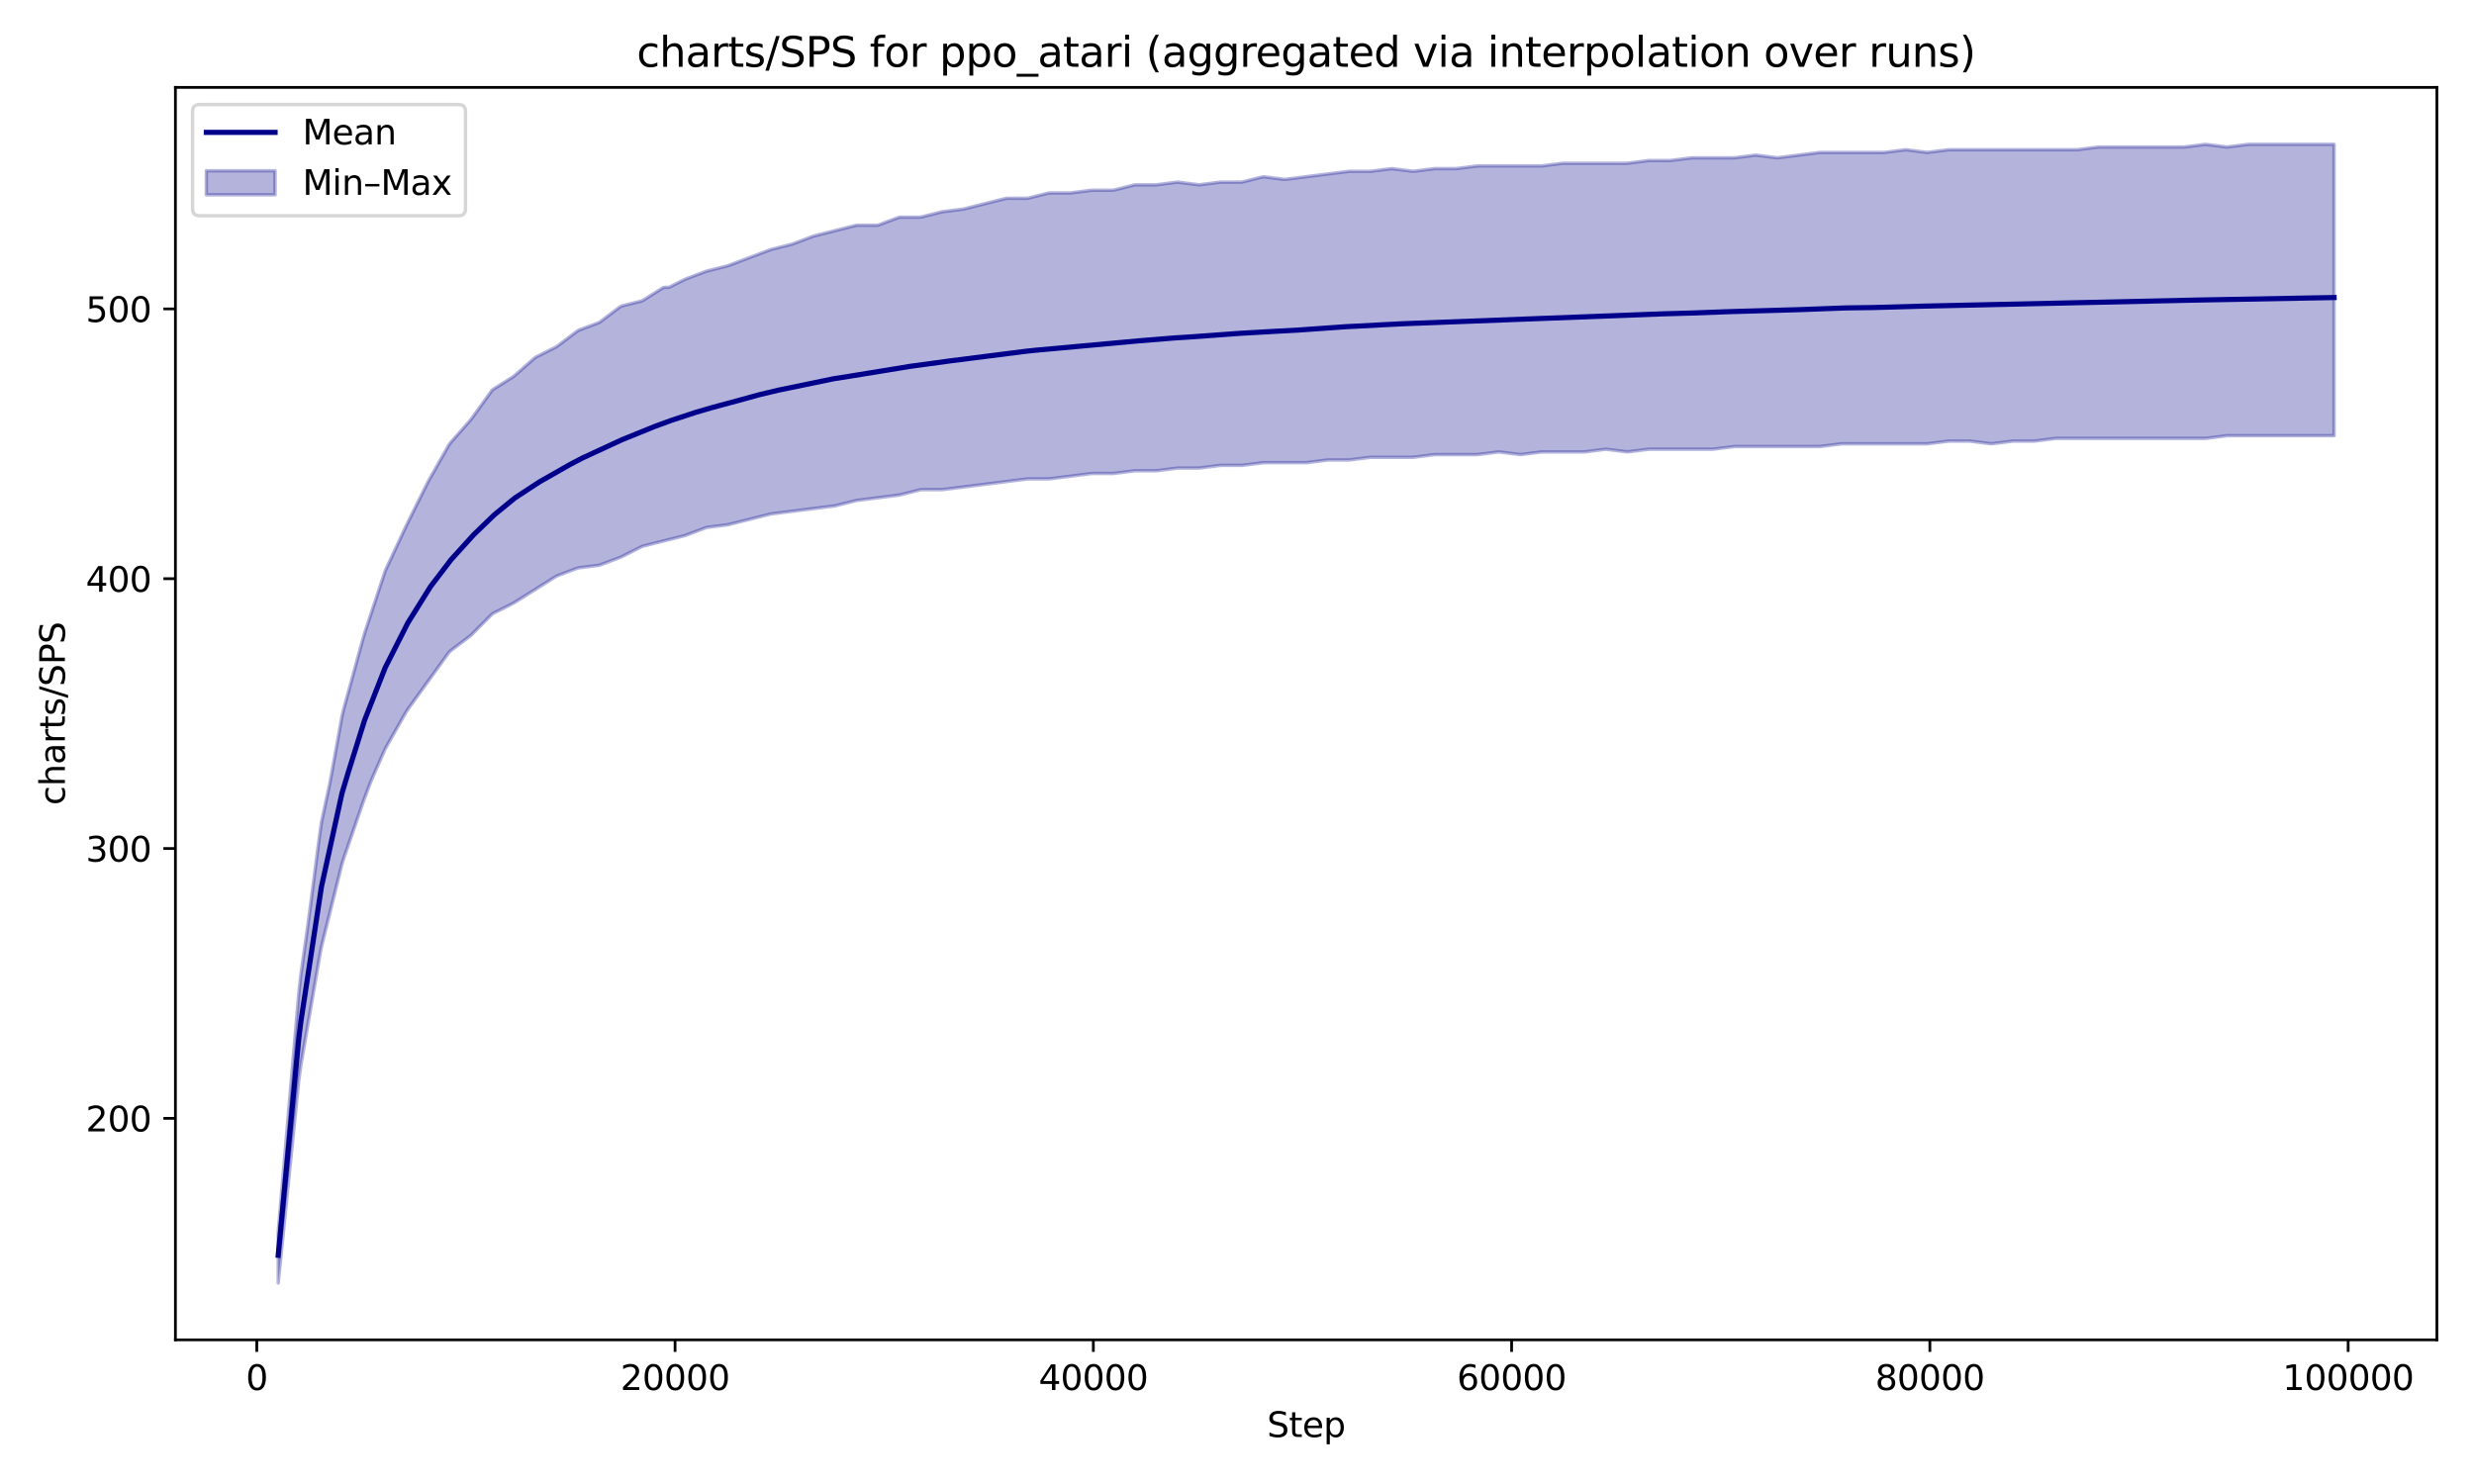 <?xml version="1.0" encoding="utf-8" standalone="no"?>
<!DOCTYPE svg PUBLIC "-//W3C//DTD SVG 1.1//EN"
  "http://www.w3.org/Graphics/SVG/1.1/DTD/svg11.dtd">
<svg xmlns:xlink="http://www.w3.org/1999/xlink" width="720pt" height="432pt" viewBox="0 0 720 432" xmlns="http://www.w3.org/2000/svg" version="1.1">
 <defs>
  <style type="text/css">*{stroke-linejoin: round; stroke-linecap: butt}</style>
 </defs>
 <g id="figure_1">
  <g id="patch_1">
   <path d="M 0 432 
L 720 432 
L 720 0 
L 0 0 
z
" style="fill: #ffffff"/>
  </g>
  <g id="axes_1">
   <g id="patch_2">
    <path d="M 51.05 390.04 
L 709.2 390.04 
L 709.2 25.44 
L 51.05 25.44 
z
" style="fill: #ffffff"/>
   </g>
   <g id="FillBetweenPolyCollection_1">
    <defs>
     <path id="m22f047fa72" d="M 80.966 -73.456 
L 80.966 -58.533 
L 81.565 -64.42 
L 82.164 -70.307 
L 82.763 -76.194 
L 83.362 -82.082 
L 83.96 -87.969 
L 84.559 -93.856 
L 85.158 -99.743 
L 85.757 -105.631 
L 86.356 -111.518 
L 86.955 -117.405 
L 87.554 -121.858 
L 88.153 -125.33 
L 88.752 -128.802 
L 89.351 -132.274 
L 89.95 -135.746 
L 90.549 -139.218 
L 91.147 -142.69 
L 91.746 -146.162 
L 92.345 -149.634 
L 92.944 -153.106 
L 93.543 -156.38 
L 94.142 -158.795 
L 94.741 -161.21 
L 95.34 -163.626 
L 95.939 -166.041 
L 96.538 -168.456 
L 97.137 -170.871 
L 97.736 -173.287 
L 98.335 -175.702 
L 98.933 -178.117 
L 99.532 -180.533 
L 100.131 -182.417 
L 100.73 -184.153 
L 101.329 -185.889 
L 101.928 -187.625 
L 102.527 -189.361 
L 103.126 -191.097 
L 103.725 -192.833 
L 104.324 -194.569 
L 104.923 -196.305 
L 105.522 -198.041 
L 106.12 -199.72 
L 106.719 -201.305 
L 107.318 -202.89 
L 107.917 -204.475 
L 108.516 -205.855 
L 109.115 -207.214 
L 109.714 -208.572 
L 110.313 -209.931 
L 110.912 -211.29 
L 111.511 -212.648 
L 112.11 -214.007 
L 112.709 -215.073 
L 113.307 -216.13 
L 113.906 -217.186 
L 114.505 -218.243 
L 115.104 -219.3 
L 115.703 -220.356 
L 116.302 -221.413 
L 116.901 -222.47 
L 117.5 -223.526 
L 118.099 -224.583 
L 118.698 -225.512 
L 119.297 -226.343 
L 119.896 -227.173 
L 120.494 -228.003 
L 121.093 -228.833 
L 121.692 -229.664 
L 122.291 -230.494 
L 122.89 -231.324 
L 123.489 -232.154 
L 124.088 -232.985 
L 124.687 -233.815 
L 125.286 -234.645 
L 125.885 -235.475 
L 126.484 -236.306 
L 127.083 -237.136 
L 127.681 -237.966 
L 128.28 -238.796 
L 128.879 -239.627 
L 129.478 -240.457 
L 130.077 -241.287 
L 130.676 -242.117 
L 131.275 -242.665 
L 131.874 -243.118 
L 132.473 -243.57 
L 133.072 -244.023 
L 133.671 -244.476 
L 134.27 -244.929 
L 134.868 -245.382 
L 135.467 -245.835 
L 136.066 -246.288 
L 136.665 -246.74 
L 137.264 -247.245 
L 137.863 -247.849 
L 138.462 -248.453 
L 139.061 -249.057 
L 139.66 -249.661 
L 140.259 -250.264 
L 140.858 -250.868 
L 141.457 -251.472 
L 142.055 -252.076 
L 142.654 -252.68 
L 143.253 -253.283 
L 143.852 -253.604 
L 144.451 -253.906 
L 145.05 -254.208 
L 145.649 -254.51 
L 146.248 -254.812 
L 146.847 -255.114 
L 147.446 -255.416 
L 148.045 -255.718 
L 148.644 -256.019 
L 149.242 -256.321 
L 149.841 -256.663 
L 150.44 -257.041 
L 151.039 -257.418 
L 151.638 -257.796 
L 152.237 -258.173 
L 152.836 -258.55 
L 153.435 -258.928 
L 154.034 -259.305 
L 154.633 -259.683 
L 155.232 -260.06 
L 155.831 -260.437 
L 156.429 -260.815 
L 157.028 -261.192 
L 157.627 -261.569 
L 158.226 -261.947 
L 158.825 -262.324 
L 159.424 -262.702 
L 160.023 -263.079 
L 160.622 -263.456 
L 161.221 -263.834 
L 161.82 -264.211 
L 162.419 -264.48 
L 163.018 -264.706 
L 163.616 -264.933 
L 164.215 -265.159 
L 164.814 -265.386 
L 165.413 -265.612 
L 166.012 -265.839 
L 166.611 -266.065 
L 167.21 -266.292 
L 167.809 -266.518 
L 168.408 -266.697 
L 169.007 -266.773 
L 169.606 -266.848 
L 170.205 -266.924 
L 170.803 -266.999 
L 171.402 -267.075 
L 172.001 -267.15 
L 172.6 -267.226 
L 173.199 -267.301 
L 173.798 -267.376 
L 174.397 -267.452 
L 174.996 -267.664 
L 175.595 -267.891 
L 176.194 -268.117 
L 176.793 -268.344 
L 177.392 -268.57 
L 177.99 -268.796 
L 178.589 -269.023 
L 179.188 -269.249 
L 179.787 -269.476 
L 180.386 -269.702 
L 180.985 -269.966 
L 181.584 -270.268 
L 182.183 -270.57 
L 182.782 -270.872 
L 183.381 -271.174 
L 183.98 -271.476 
L 184.579 -271.778 
L 185.177 -272.08 
L 185.776 -272.382 
L 186.375 -272.684 
L 186.974 -272.971 
L 187.573 -273.122 
L 188.172 -273.273 
L 188.771 -273.424 
L 189.37 -273.575 
L 189.969 -273.726 
L 190.568 -273.877 
L 191.167 -274.028 
L 191.766 -274.179 
L 192.364 -274.33 
L 192.963 -274.481 
L 193.562 -274.632 
L 194.161 -274.783 
L 194.76 -274.934 
L 195.359 -275.085 
L 195.958 -275.236 
L 196.557 -275.387 
L 197.156 -275.537 
L 197.755 -275.688 
L 198.354 -275.839 
L 198.953 -275.99 
L 199.551 -276.163 
L 200.15 -276.389 
L 200.749 -276.615 
L 201.348 -276.842 
L 201.947 -277.068 
L 202.546 -277.295 
L 203.145 -277.521 
L 203.744 -277.748 
L 204.343 -277.974 
L 204.942 -278.2 
L 205.541 -278.427 
L 206.14 -278.521 
L 206.738 -278.597 
L 207.337 -278.672 
L 207.936 -278.748 
L 208.535 -278.823 
L 209.134 -278.899 
L 209.733 -278.974 
L 210.332 -279.05 
L 210.931 -279.125 
L 211.53 -279.201 
L 212.129 -279.311 
L 212.728 -279.462 
L 213.327 -279.613 
L 213.926 -279.764 
L 214.524 -279.915 
L 215.123 -280.066 
L 215.722 -280.217 
L 216.321 -280.368 
L 216.92 -280.519 
L 217.519 -280.67 
L 218.118 -280.821 
L 218.717 -280.972 
L 219.316 -281.123 
L 219.915 -281.274 
L 220.514 -281.425 
L 221.113 -281.576 
L 221.711 -281.727 
L 222.31 -281.878 
L 222.909 -282.029 
L 223.508 -282.18 
L 224.107 -282.33 
L 224.706 -282.432 
L 225.305 -282.507 
L 225.904 -282.583 
L 226.503 -282.658 
L 227.102 -282.734 
L 227.701 -282.809 
L 228.3 -282.885 
L 228.898 -282.96 
L 229.497 -283.036 
L 230.096 -283.111 
L 230.695 -283.187 
L 231.294 -283.262 
L 231.893 -283.338 
L 232.492 -283.413 
L 233.091 -283.489 
L 233.69 -283.564 
L 234.289 -283.64 
L 234.888 -283.715 
L 235.487 -283.79 
L 236.085 -283.866 
L 236.684 -283.941 
L 237.283 -284.017 
L 237.882 -284.092 
L 238.481 -284.168 
L 239.08 -284.243 
L 239.679 -284.319 
L 240.278 -284.394 
L 240.877 -284.47 
L 241.476 -284.545 
L 242.075 -284.621 
L 242.674 -284.696 
L 243.272 -284.805 
L 243.871 -284.956 
L 244.47 -285.107 
L 245.069 -285.258 
L 245.668 -285.409 
L 246.267 -285.559 
L 246.866 -285.71 
L 247.465 -285.861 
L 248.064 -286.012 
L 248.663 -286.163 
L 249.262 -286.312 
L 249.861 -286.387 
L 250.459 -286.463 
L 251.058 -286.538 
L 251.657 -286.614 
L 252.256 -286.689 
L 252.855 -286.765 
L 253.454 -286.84 
L 254.053 -286.916 
L 254.652 -286.991 
L 255.251 -287.067 
L 255.85 -287.142 
L 256.449 -287.218 
L 257.048 -287.293 
L 257.646 -287.369 
L 258.245 -287.444 
L 258.844 -287.52 
L 259.443 -287.595 
L 260.042 -287.671 
L 260.641 -287.746 
L 261.24 -287.821 
L 261.839 -287.913 
L 262.438 -288.064 
L 263.037 -288.215 
L 263.636 -288.366 
L 264.235 -288.517 
L 264.833 -288.668 
L 265.432 -288.819 
L 266.031 -288.97 
L 266.63 -289.121 
L 267.229 -289.272 
L 267.828 -289.423 
L 268.427 -289.451 
L 269.026 -289.451 
L 269.625 -289.451 
L 270.224 -289.451 
L 270.823 -289.451 
L 271.422 -289.451 
L 272.02 -289.451 
L 272.619 -289.451 
L 273.218 -289.451 
L 273.817 -289.451 
L 274.416 -289.482 
L 275.015 -289.557 
L 275.614 -289.633 
L 276.213 -289.708 
L 276.812 -289.784 
L 277.411 -289.859 
L 278.01 -289.935 
L 278.609 -290.01 
L 279.207 -290.086 
L 279.806 -290.161 
L 280.405 -290.237 
L 281.004 -290.312 
L 281.603 -290.388 
L 282.202 -290.463 
L 282.801 -290.539 
L 283.4 -290.614 
L 283.999 -290.69 
L 284.598 -290.765 
L 285.197 -290.841 
L 285.796 -290.916 
L 286.394 -290.992 
L 286.993 -291.067 
L 287.592 -291.142 
L 288.191 -291.218 
L 288.79 -291.293 
L 289.389 -291.369 
L 289.988 -291.444 
L 290.587 -291.52 
L 291.186 -291.595 
L 291.785 -291.671 
L 292.384 -291.746 
L 292.983 -291.822 
L 293.581 -291.897 
L 294.18 -291.973 
L 294.779 -292.048 
L 295.378 -292.124 
L 295.977 -292.199 
L 296.576 -292.275 
L 297.175 -292.35 
L 297.774 -292.426 
L 298.373 -292.501 
L 298.972 -292.577 
L 299.571 -292.593 
L 300.17 -292.593 
L 300.768 -292.593 
L 301.367 -292.593 
L 301.966 -292.593 
L 302.565 -292.593 
L 303.164 -292.593 
L 303.763 -292.593 
L 304.362 -292.593 
L 304.961 -292.593 
L 305.56 -292.621 
L 306.159 -292.697 
L 306.758 -292.772 
L 307.357 -292.848 
L 307.955 -292.923 
L 308.554 -292.999 
L 309.153 -293.074 
L 309.752 -293.15 
L 310.351 -293.225 
L 310.95 -293.301 
L 311.549 -293.376 
L 312.148 -293.452 
L 312.747 -293.527 
L 313.346 -293.603 
L 313.945 -293.678 
L 314.544 -293.754 
L 315.142 -293.829 
L 315.741 -293.904 
L 316.34 -293.98 
L 316.939 -294.055 
L 317.538 -294.131 
L 318.137 -294.164 
L 318.736 -294.164 
L 319.335 -294.164 
L 319.934 -294.164 
L 320.533 -294.164 
L 321.132 -294.164 
L 321.731 -294.164 
L 322.329 -294.164 
L 322.928 -294.164 
L 323.527 -294.164 
L 324.126 -294.176 
L 324.725 -294.251 
L 325.324 -294.327 
L 325.923 -294.402 
L 326.522 -294.478 
L 327.121 -294.553 
L 327.72 -294.629 
L 328.319 -294.704 
L 328.918 -294.78 
L 329.517 -294.855 
L 330.115 -294.93 
L 330.714 -294.949 
L 331.313 -294.949 
L 331.912 -294.949 
L 332.511 -294.949 
L 333.11 -294.949 
L 333.709 -294.949 
L 334.308 -294.949 
L 334.907 -294.949 
L 335.506 -294.949 
L 336.105 -294.949 
L 336.704 -294.975 
L 337.302 -295.051 
L 337.901 -295.126 
L 338.5 -295.202 
L 339.099 -295.277 
L 339.698 -295.353 
L 340.297 -295.428 
L 340.896 -295.504 
L 341.495 -295.579 
L 342.094 -295.655 
L 342.693 -295.73 
L 343.292 -295.735 
L 343.891 -295.735 
L 344.489 -295.735 
L 345.088 -295.735 
L 345.687 -295.735 
L 346.286 -295.735 
L 346.885 -295.735 
L 347.484 -295.735 
L 348.083 -295.735 
L 348.682 -295.735 
L 349.281 -295.775 
L 349.88 -295.85 
L 350.479 -295.926 
L 351.078 -296.001 
L 351.676 -296.077 
L 352.275 -296.152 
L 352.874 -296.228 
L 353.473 -296.303 
L 354.072 -296.379 
L 354.671 -296.454 
L 355.27 -296.52 
L 355.869 -296.52 
L 356.468 -296.52 
L 357.067 -296.52 
L 357.666 -296.52 
L 358.265 -296.52 
L 358.863 -296.52 
L 359.462 -296.52 
L 360.061 -296.52 
L 360.66 -296.52 
L 361.259 -296.52 
L 361.858 -296.574 
L 362.457 -296.65 
L 363.056 -296.725 
L 363.655 -296.801 
L 364.254 -296.876 
L 364.853 -296.952 
L 365.452 -297.027 
L 366.05 -297.103 
L 366.649 -297.178 
L 367.248 -297.254 
L 367.847 -297.306 
L 368.446 -297.306 
L 369.045 -297.306 
L 369.644 -297.306 
L 370.243 -297.306 
L 370.842 -297.306 
L 371.441 -297.306 
L 372.04 -297.306 
L 372.639 -297.306 
L 373.237 -297.306 
L 373.836 -297.306 
L 374.435 -297.306 
L 375.034 -297.306 
L 375.633 -297.306 
L 376.232 -297.306 
L 376.831 -297.306 
L 377.43 -297.306 
L 378.029 -297.306 
L 378.628 -297.306 
L 379.227 -297.306 
L 379.826 -297.306 
L 380.424 -297.343 
L 381.023 -297.419 
L 381.622 -297.494 
L 382.221 -297.57 
L 382.82 -297.645 
L 383.419 -297.721 
L 384.018 -297.796 
L 384.617 -297.872 
L 385.216 -297.947 
L 385.815 -298.023 
L 386.414 -298.091 
L 387.013 -298.091 
L 387.611 -298.091 
L 388.21 -298.091 
L 388.809 -298.091 
L 389.408 -298.091 
L 390.007 -298.091 
L 390.606 -298.091 
L 391.205 -298.091 
L 391.804 -298.091 
L 392.403 -298.091 
L 393.002 -298.143 
L 393.601 -298.218 
L 394.2 -298.294 
L 394.798 -298.369 
L 395.397 -298.445 
L 395.996 -298.52 
L 396.595 -298.596 
L 397.194 -298.671 
L 397.793 -298.747 
L 398.392 -298.822 
L 398.991 -298.877 
L 399.59 -298.877 
L 400.189 -298.877 
L 400.788 -298.877 
L 401.387 -298.877 
L 401.985 -298.877 
L 402.584 -298.877 
L 403.183 -298.877 
L 403.782 -298.877 
L 404.381 -298.877 
L 404.98 -298.877 
L 405.579 -298.877 
L 406.178 -298.877 
L 406.777 -298.877 
L 407.376 -298.877 
L 407.975 -298.877 
L 408.574 -298.877 
L 409.172 -298.877 
L 409.771 -298.877 
L 410.37 -298.877 
L 410.969 -298.877 
L 411.568 -298.912 
L 412.167 -298.987 
L 412.766 -299.063 
L 413.365 -299.138 
L 413.964 -299.214 
L 414.563 -299.289 
L 415.162 -299.365 
L 415.761 -299.44 
L 416.359 -299.516 
L 416.958 -299.591 
L 417.557 -299.662 
L 418.156 -299.662 
L 418.755 -299.662 
L 419.354 -299.662 
L 419.953 -299.662 
L 420.552 -299.662 
L 421.151 -299.662 
L 421.75 -299.662 
L 422.349 -299.662 
L 422.948 -299.662 
L 423.546 -299.662 
L 424.145 -299.662 
L 424.744 -299.662 
L 425.343 -299.662 
L 425.942 -299.662 
L 426.541 -299.662 
L 427.14 -299.662 
L 427.739 -299.662 
L 428.338 -299.662 
L 428.937 -299.662 
L 429.536 -299.662 
L 430.135 -299.681 
L 430.733 -299.756 
L 431.332 -299.832 
L 431.931 -299.907 
L 432.53 -299.983 
L 433.129 -300.058 
L 433.728 -300.134 
L 434.327 -300.209 
L 434.926 -300.285 
L 435.525 -300.36 
L 436.124 -300.436 
L 436.723 -300.384 
L 437.322 -300.308 
L 437.921 -300.233 
L 438.519 -300.157 
L 439.118 -300.082 
L 439.717 -300.006 
L 440.316 -299.931 
L 440.915 -299.855 
L 441.514 -299.78 
L 442.113 -299.704 
L 442.712 -299.695 
L 443.311 -299.77 
L 443.91 -299.846 
L 444.509 -299.921 
L 445.108 -299.997 
L 445.706 -300.072 
L 446.305 -300.148 
L 446.904 -300.223 
L 447.503 -300.299 
L 448.102 -300.374 
L 448.701 -300.447 
L 449.3 -300.447 
L 449.899 -300.447 
L 450.498 -300.447 
L 451.097 -300.447 
L 451.696 -300.447 
L 452.295 -300.447 
L 452.893 -300.447 
L 453.492 -300.447 
L 454.091 -300.447 
L 454.69 -300.447 
L 455.289 -300.447 
L 455.888 -300.447 
L 456.487 -300.447 
L 457.086 -300.447 
L 457.685 -300.447 
L 458.284 -300.447 
L 458.883 -300.447 
L 459.482 -300.447 
L 460.08 -300.447 
L 460.679 -300.447 
L 461.278 -300.464 
L 461.877 -300.539 
L 462.476 -300.615 
L 463.075 -300.69 
L 463.674 -300.766 
L 464.273 -300.841 
L 464.872 -300.917 
L 465.471 -300.992 
L 466.07 -301.068 
L 466.669 -301.143 
L 467.267 -301.219 
L 467.866 -301.172 
L 468.465 -301.096 
L 469.064 -301.021 
L 469.663 -300.945 
L 470.262 -300.87 
L 470.861 -300.794 
L 471.46 -300.719 
L 472.059 -300.643 
L 472.658 -300.568 
L 473.257 -300.492 
L 473.856 -300.478 
L 474.454 -300.554 
L 475.053 -300.629 
L 475.652 -300.705 
L 476.251 -300.78 
L 476.85 -300.855 
L 477.449 -300.931 
L 478.048 -301.006 
L 478.647 -301.082 
L 479.246 -301.157 
L 479.845 -301.233 
L 480.444 -301.233 
L 481.043 -301.233 
L 481.641 -301.233 
L 482.24 -301.233 
L 482.839 -301.233 
L 483.438 -301.233 
L 484.037 -301.233 
L 484.636 -301.233 
L 485.235 -301.233 
L 485.834 -301.233 
L 486.433 -301.233 
L 487.032 -301.233 
L 487.631 -301.233 
L 488.23 -301.233 
L 488.828 -301.233 
L 489.427 -301.233 
L 490.026 -301.233 
L 490.625 -301.233 
L 491.224 -301.233 
L 491.823 -301.233 
L 492.422 -301.233 
L 493.021 -301.233 
L 493.62 -301.233 
L 494.219 -301.233 
L 494.818 -301.233 
L 495.417 -301.233 
L 496.015 -301.233 
L 496.614 -301.233 
L 497.213 -301.233 
L 497.812 -301.233 
L 498.411 -301.233 
L 499.01 -301.292 
L 499.609 -301.367 
L 500.208 -301.443 
L 500.807 -301.518 
L 501.406 -301.594 
L 502.005 -301.669 
L 502.604 -301.745 
L 503.202 -301.82 
L 503.801 -301.896 
L 504.4 -301.971 
L 504.999 -302.018 
L 505.598 -302.018 
L 506.197 -302.018 
L 506.796 -302.018 
L 507.395 -302.018 
L 507.994 -302.018 
L 508.593 -302.018 
L 509.192 -302.018 
L 509.791 -302.018 
L 510.389 -302.018 
L 510.988 -302.018 
L 511.587 -302.018 
L 512.186 -302.018 
L 512.785 -302.018 
L 513.384 -302.018 
L 513.983 -302.018 
L 514.582 -302.018 
L 515.181 -302.018 
L 515.78 -302.018 
L 516.379 -302.018 
L 516.978 -302.018 
L 517.576 -302.018 
L 518.175 -302.018 
L 518.774 -302.018 
L 519.373 -302.018 
L 519.972 -302.018 
L 520.571 -302.018 
L 521.17 -302.018 
L 521.769 -302.018 
L 522.368 -302.018 
L 522.967 -302.018 
L 523.566 -302.018 
L 524.165 -302.018 
L 524.763 -302.018 
L 525.362 -302.018 
L 525.961 -302.018 
L 526.56 -302.018 
L 527.159 -302.018 
L 527.758 -302.018 
L 528.357 -302.018 
L 528.956 -302.018 
L 529.555 -302.018 
L 530.154 -302.075 
L 530.753 -302.15 
L 531.352 -302.226 
L 531.95 -302.301 
L 532.549 -302.377 
L 533.148 -302.452 
L 533.747 -302.528 
L 534.346 -302.603 
L 534.945 -302.679 
L 535.544 -302.754 
L 536.143 -302.804 
L 536.742 -302.804 
L 537.341 -302.804 
L 537.94 -302.804 
L 538.539 -302.804 
L 539.137 -302.804 
L 539.736 -302.804 
L 540.335 -302.804 
L 540.934 -302.804 
L 541.533 -302.804 
L 542.132 -302.804 
L 542.731 -302.804 
L 543.33 -302.804 
L 543.929 -302.804 
L 544.528 -302.804 
L 545.127 -302.804 
L 545.726 -302.804 
L 546.324 -302.804 
L 546.923 -302.804 
L 547.522 -302.804 
L 548.121 -302.804 
L 548.72 -302.804 
L 549.319 -302.804 
L 549.918 -302.804 
L 550.517 -302.804 
L 551.116 -302.804 
L 551.715 -302.804 
L 552.314 -302.804 
L 552.913 -302.804 
L 553.511 -302.804 
L 554.11 -302.804 
L 554.709 -302.804 
L 555.308 -302.804 
L 555.907 -302.804 
L 556.506 -302.804 
L 557.105 -302.804 
L 557.704 -302.804 
L 558.303 -302.804 
L 558.902 -302.804 
L 559.501 -302.804 
L 560.1 -302.804 
L 560.699 -302.804 
L 561.297 -302.858 
L 561.896 -302.933 
L 562.495 -303.009 
L 563.094 -303.084 
L 563.693 -303.16 
L 564.292 -303.235 
L 564.891 -303.311 
L 565.49 -303.386 
L 566.089 -303.462 
L 566.688 -303.537 
L 567.287 -303.589 
L 567.886 -303.589 
L 568.484 -303.589 
L 569.083 -303.589 
L 569.682 -303.589 
L 570.281 -303.589 
L 570.88 -303.589 
L 571.479 -303.589 
L 572.078 -303.589 
L 572.677 -303.589 
L 573.276 -303.589 
L 573.875 -303.521 
L 574.474 -303.445 
L 575.073 -303.37 
L 575.671 -303.294 
L 576.27 -303.219 
L 576.869 -303.143 
L 577.468 -303.068 
L 578.067 -302.992 
L 578.666 -302.917 
L 579.265 -302.841 
L 579.864 -302.841 
L 580.463 -302.917 
L 581.062 -302.992 
L 581.661 -303.068 
L 582.26 -303.143 
L 582.858 -303.219 
L 583.457 -303.294 
L 584.056 -303.37 
L 584.655 -303.445 
L 585.254 -303.521 
L 585.853 -303.589 
L 586.452 -303.589 
L 587.051 -303.589 
L 587.65 -303.589 
L 588.249 -303.589 
L 588.848 -303.589 
L 589.447 -303.589 
L 590.045 -303.589 
L 590.644 -303.589 
L 591.243 -303.589 
L 591.842 -303.589 
L 592.441 -303.641 
L 593.04 -303.717 
L 593.639 -303.792 
L 594.238 -303.867 
L 594.837 -303.943 
L 595.436 -304.018 
L 596.035 -304.094 
L 596.634 -304.169 
L 597.232 -304.245 
L 597.831 -304.32 
L 598.43 -304.375 
L 599.029 -304.375 
L 599.628 -304.375 
L 600.227 -304.375 
L 600.826 -304.375 
L 601.425 -304.375 
L 602.024 -304.375 
L 602.623 -304.375 
L 603.222 -304.375 
L 603.821 -304.375 
L 604.419 -304.375 
L 605.018 -304.375 
L 605.617 -304.375 
L 606.216 -304.375 
L 606.815 -304.375 
L 607.414 -304.375 
L 608.013 -304.375 
L 608.612 -304.375 
L 609.211 -304.375 
L 609.81 -304.375 
L 610.409 -304.375 
L 611.008 -304.375 
L 611.606 -304.375 
L 612.205 -304.375 
L 612.804 -304.375 
L 613.403 -304.375 
L 614.002 -304.375 
L 614.601 -304.375 
L 615.2 -304.375 
L 615.799 -304.375 
L 616.398 -304.375 
L 616.997 -304.375 
L 617.596 -304.375 
L 618.195 -304.375 
L 618.793 -304.375 
L 619.392 -304.375 
L 619.991 -304.375 
L 620.59 -304.375 
L 621.189 -304.375 
L 621.788 -304.375 
L 622.387 -304.375 
L 622.986 -304.375 
L 623.585 -304.375 
L 624.184 -304.375 
L 624.783 -304.375 
L 625.382 -304.375 
L 625.98 -304.375 
L 626.579 -304.375 
L 627.178 -304.375 
L 627.777 -304.375 
L 628.376 -304.375 
L 628.975 -304.375 
L 629.574 -304.375 
L 630.173 -304.375 
L 630.772 -304.375 
L 631.371 -304.375 
L 631.97 -304.375 
L 632.569 -304.375 
L 633.167 -304.375 
L 633.766 -304.375 
L 634.365 -304.375 
L 634.964 -304.375 
L 635.563 -304.375 
L 636.162 -304.375 
L 636.761 -304.375 
L 637.36 -304.375 
L 637.959 -304.375 
L 638.558 -304.375 
L 639.157 -304.375 
L 639.756 -304.375 
L 640.354 -304.375 
L 640.953 -304.375 
L 641.552 -304.375 
L 642.151 -304.408 
L 642.75 -304.483 
L 643.349 -304.559 
L 643.948 -304.634 
L 644.547 -304.71 
L 645.146 -304.785 
L 645.745 -304.86 
L 646.344 -304.936 
L 646.943 -305.011 
L 647.541 -305.087 
L 648.14 -305.16 
L 648.739 -305.16 
L 649.338 -305.16 
L 649.937 -305.16 
L 650.536 -305.16 
L 651.135 -305.16 
L 651.734 -305.16 
L 652.333 -305.16 
L 652.932 -305.16 
L 653.531 -305.16 
L 654.13 -305.16 
L 654.728 -305.16 
L 655.327 -305.16 
L 655.926 -305.16 
L 656.525 -305.16 
L 657.124 -305.16 
L 657.723 -305.16 
L 658.322 -305.16 
L 658.921 -305.16 
L 659.52 -305.16 
L 660.119 -305.16 
L 660.718 -305.16 
L 661.317 -305.16 
L 661.915 -305.16 
L 662.514 -305.16 
L 663.113 -305.16 
L 663.712 -305.16 
L 664.311 -305.16 
L 664.91 -305.16 
L 665.509 -305.16 
L 666.108 -305.16 
L 666.707 -305.16 
L 667.306 -305.16 
L 667.905 -305.16 
L 668.504 -305.16 
L 669.102 -305.16 
L 669.701 -305.16 
L 670.3 -305.16 
L 670.899 -305.16 
L 671.498 -305.16 
L 672.097 -305.16 
L 672.696 -305.16 
L 673.295 -305.16 
L 673.894 -305.16 
L 674.493 -305.16 
L 675.092 -305.16 
L 675.691 -305.16 
L 676.29 -305.16 
L 676.888 -305.16 
L 677.487 -305.16 
L 678.086 -305.16 
L 678.685 -305.16 
L 679.284 -305.16 
L 679.284 -389.987 
L 679.284 -389.987 
L 678.685 -389.987 
L 678.086 -389.987 
L 677.487 -389.987 
L 676.888 -389.987 
L 676.29 -389.987 
L 675.691 -389.987 
L 675.092 -389.987 
L 674.493 -389.987 
L 673.894 -389.987 
L 673.295 -389.987 
L 672.696 -389.987 
L 672.097 -389.987 
L 671.498 -389.987 
L 670.899 -389.987 
L 670.3 -389.987 
L 669.701 -389.987 
L 669.102 -389.987 
L 668.504 -389.987 
L 667.905 -389.987 
L 667.306 -389.987 
L 666.707 -389.987 
L 666.108 -389.987 
L 665.509 -389.987 
L 664.91 -389.987 
L 664.311 -389.987 
L 663.712 -389.987 
L 663.113 -389.987 
L 662.514 -389.987 
L 661.915 -389.987 
L 661.317 -389.987 
L 660.718 -389.987 
L 660.119 -389.987 
L 659.52 -389.987 
L 658.921 -389.987 
L 658.322 -389.987 
L 657.723 -389.987 
L 657.124 -389.987 
L 656.525 -389.987 
L 655.926 -389.987 
L 655.327 -389.987 
L 654.728 -389.987 
L 654.13 -389.959 
L 653.531 -389.883 
L 652.932 -389.808 
L 652.333 -389.733 
L 651.734 -389.657 
L 651.135 -389.582 
L 650.536 -389.506 
L 649.937 -389.431 
L 649.338 -389.355 
L 648.739 -389.28 
L 648.14 -389.204 
L 647.541 -389.275 
L 646.943 -389.35 
L 646.344 -389.426 
L 645.745 -389.501 
L 645.146 -389.577 
L 644.547 -389.652 
L 643.948 -389.728 
L 643.349 -389.803 
L 642.75 -389.879 
L 642.151 -389.954 
L 641.552 -389.945 
L 640.953 -389.869 
L 640.354 -389.794 
L 639.756 -389.718 
L 639.157 -389.643 
L 638.558 -389.567 
L 637.959 -389.492 
L 637.36 -389.416 
L 636.761 -389.341 
L 636.162 -389.266 
L 635.563 -389.202 
L 634.964 -389.202 
L 634.365 -389.202 
L 633.766 -389.202 
L 633.167 -389.202 
L 632.569 -389.202 
L 631.97 -389.202 
L 631.371 -389.202 
L 630.772 -389.202 
L 630.173 -389.202 
L 629.574 -389.202 
L 628.975 -389.202 
L 628.376 -389.202 
L 627.777 -389.202 
L 627.178 -389.202 
L 626.579 -389.202 
L 625.98 -389.202 
L 625.382 -389.202 
L 624.783 -389.202 
L 624.184 -389.202 
L 623.585 -389.202 
L 622.986 -389.202 
L 622.387 -389.202 
L 621.788 -389.202 
L 621.189 -389.202 
L 620.59 -389.202 
L 619.991 -389.202 
L 619.392 -389.202 
L 618.793 -389.202 
L 618.195 -389.202 
L 617.596 -389.202 
L 616.997 -389.202 
L 616.398 -389.202 
L 615.799 -389.202 
L 615.2 -389.202 
L 614.601 -389.202 
L 614.002 -389.202 
L 613.403 -389.202 
L 612.804 -389.202 
L 612.205 -389.202 
L 611.606 -389.202 
L 611.008 -389.202 
L 610.409 -389.162 
L 609.81 -389.086 
L 609.211 -389.011 
L 608.612 -388.935 
L 608.013 -388.86 
L 607.414 -388.784 
L 606.815 -388.709 
L 606.216 -388.633 
L 605.617 -388.558 
L 605.018 -388.482 
L 604.419 -388.416 
L 603.821 -388.416 
L 603.222 -388.416 
L 602.623 -388.416 
L 602.024 -388.416 
L 601.425 -388.416 
L 600.826 -388.416 
L 600.227 -388.416 
L 599.628 -388.416 
L 599.029 -388.416 
L 598.43 -388.416 
L 597.831 -388.416 
L 597.232 -388.416 
L 596.634 -388.416 
L 596.035 -388.416 
L 595.436 -388.416 
L 594.837 -388.416 
L 594.238 -388.416 
L 593.639 -388.416 
L 593.04 -388.416 
L 592.441 -388.416 
L 591.842 -388.416 
L 591.243 -388.416 
L 590.644 -388.416 
L 590.045 -388.416 
L 589.447 -388.416 
L 588.848 -388.416 
L 588.249 -388.416 
L 587.65 -388.416 
L 587.051 -388.416 
L 586.452 -388.416 
L 585.853 -388.416 
L 585.254 -388.416 
L 584.655 -388.416 
L 584.056 -388.416 
L 583.457 -388.416 
L 582.858 -388.416 
L 582.26 -388.416 
L 581.661 -388.416 
L 581.062 -388.416 
L 580.463 -388.416 
L 579.864 -388.416 
L 579.265 -388.416 
L 578.666 -388.416 
L 578.067 -388.416 
L 577.468 -388.416 
L 576.869 -388.416 
L 576.27 -388.416 
L 575.671 -388.416 
L 575.073 -388.416 
L 574.474 -388.416 
L 573.875 -388.416 
L 573.276 -388.416 
L 572.677 -388.416 
L 572.078 -388.416 
L 571.479 -388.416 
L 570.88 -388.416 
L 570.281 -388.416 
L 569.682 -388.416 
L 569.083 -388.416 
L 568.484 -388.416 
L 567.886 -388.416 
L 567.287 -388.416 
L 566.688 -388.365 
L 566.089 -388.289 
L 565.49 -388.214 
L 564.891 -388.138 
L 564.292 -388.063 
L 563.693 -387.987 
L 563.094 -387.912 
L 562.495 -387.836 
L 561.896 -387.761 
L 561.297 -387.685 
L 560.699 -387.652 
L 560.1 -387.728 
L 559.501 -387.803 
L 558.902 -387.879 
L 558.303 -387.954 
L 557.704 -388.03 
L 557.105 -388.105 
L 556.506 -388.181 
L 555.907 -388.256 
L 555.308 -388.331 
L 554.709 -388.407 
L 554.11 -388.35 
L 553.511 -388.275 
L 552.913 -388.199 
L 552.314 -388.124 
L 551.715 -388.048 
L 551.116 -387.973 
L 550.517 -387.897 
L 549.918 -387.822 
L 549.319 -387.747 
L 548.72 -387.671 
L 548.121 -387.631 
L 547.522 -387.631 
L 546.923 -387.631 
L 546.324 -387.631 
L 545.726 -387.631 
L 545.127 -387.631 
L 544.528 -387.631 
L 543.929 -387.631 
L 543.33 -387.631 
L 542.731 -387.631 
L 542.132 -387.631 
L 541.533 -387.631 
L 540.934 -387.631 
L 540.335 -387.631 
L 539.736 -387.631 
L 539.137 -387.631 
L 538.539 -387.631 
L 537.94 -387.631 
L 537.341 -387.631 
L 536.742 -387.631 
L 536.143 -387.631 
L 535.544 -387.631 
L 534.945 -387.631 
L 534.346 -387.631 
L 533.747 -387.631 
L 533.148 -387.631 
L 532.549 -387.631 
L 531.95 -387.631 
L 531.352 -387.631 
L 530.753 -387.631 
L 530.154 -387.631 
L 529.555 -387.612 
L 528.956 -387.537 
L 528.357 -387.461 
L 527.758 -387.386 
L 527.159 -387.31 
L 526.56 -387.235 
L 525.961 -387.159 
L 525.362 -387.084 
L 524.763 -387.008 
L 524.165 -386.933 
L 523.566 -386.857 
L 522.967 -386.782 
L 522.368 -386.706 
L 521.769 -386.631 
L 521.17 -386.555 
L 520.571 -386.48 
L 519.972 -386.404 
L 519.373 -386.329 
L 518.774 -386.253 
L 518.175 -386.178 
L 517.576 -386.103 
L 516.978 -386.093 
L 516.379 -386.169 
L 515.78 -386.244 
L 515.181 -386.32 
L 514.582 -386.395 
L 513.983 -386.47 
L 513.384 -386.546 
L 512.785 -386.621 
L 512.186 -386.697 
L 511.587 -386.772 
L 510.988 -386.843 
L 510.389 -386.768 
L 509.791 -386.692 
L 509.192 -386.617 
L 508.593 -386.541 
L 507.994 -386.466 
L 507.395 -386.39 
L 506.796 -386.315 
L 506.197 -386.239 
L 505.598 -386.164 
L 504.999 -386.088 
L 504.4 -386.06 
L 503.801 -386.06 
L 503.202 -386.06 
L 502.604 -386.06 
L 502.005 -386.06 
L 501.406 -386.06 
L 500.807 -386.06 
L 500.208 -386.06 
L 499.609 -386.06 
L 499.01 -386.06 
L 498.411 -386.06 
L 497.812 -386.06 
L 497.213 -386.06 
L 496.614 -386.06 
L 496.015 -386.06 
L 495.417 -386.06 
L 494.818 -386.06 
L 494.219 -386.06 
L 493.62 -386.06 
L 493.021 -386.06 
L 492.422 -386.06 
L 491.823 -385.999 
L 491.224 -385.923 
L 490.625 -385.848 
L 490.026 -385.772 
L 489.427 -385.697 
L 488.828 -385.621 
L 488.23 -385.546 
L 487.631 -385.47 
L 487.032 -385.395 
L 486.433 -385.319 
L 485.834 -385.275 
L 485.235 -385.275 
L 484.636 -385.275 
L 484.037 -385.275 
L 483.438 -385.275 
L 482.839 -385.275 
L 482.24 -385.275 
L 481.641 -385.275 
L 481.043 -385.275 
L 480.444 -385.275 
L 479.845 -385.275 
L 479.246 -385.199 
L 478.647 -385.124 
L 478.048 -385.048 
L 477.449 -384.973 
L 476.85 -384.897 
L 476.251 -384.822 
L 475.652 -384.746 
L 475.053 -384.671 
L 474.454 -384.595 
L 473.856 -384.52 
L 473.257 -384.489 
L 472.658 -384.489 
L 472.059 -384.489 
L 471.46 -384.489 
L 470.861 -384.489 
L 470.262 -384.489 
L 469.663 -384.489 
L 469.064 -384.489 
L 468.465 -384.489 
L 467.866 -384.489 
L 467.267 -384.489 
L 466.669 -384.489 
L 466.07 -384.489 
L 465.471 -384.489 
L 464.872 -384.489 
L 464.273 -384.489 
L 463.674 -384.489 
L 463.075 -384.489 
L 462.476 -384.489 
L 461.877 -384.489 
L 461.278 -384.489 
L 460.679 -384.489 
L 460.08 -384.489 
L 459.482 -384.489 
L 458.883 -384.489 
L 458.284 -384.489 
L 457.685 -384.489 
L 457.086 -384.489 
L 456.487 -384.489 
L 455.888 -384.489 
L 455.289 -384.489 
L 454.69 -384.461 
L 454.091 -384.385 
L 453.492 -384.31 
L 452.893 -384.234 
L 452.295 -384.159 
L 451.696 -384.084 
L 451.097 -384.008 
L 450.498 -383.933 
L 449.899 -383.857 
L 449.3 -383.782 
L 448.701 -383.706 
L 448.102 -383.704 
L 447.503 -383.704 
L 446.904 -383.704 
L 446.305 -383.704 
L 445.706 -383.704 
L 445.108 -383.704 
L 444.509 -383.704 
L 443.91 -383.704 
L 443.311 -383.704 
L 442.712 -383.704 
L 442.113 -383.704 
L 441.514 -383.704 
L 440.915 -383.704 
L 440.316 -383.704 
L 439.717 -383.704 
L 439.118 -383.704 
L 438.519 -383.704 
L 437.921 -383.704 
L 437.322 -383.704 
L 436.723 -383.704 
L 436.124 -383.704 
L 435.525 -383.704 
L 434.926 -383.704 
L 434.327 -383.704 
L 433.728 -383.704 
L 433.129 -383.704 
L 432.53 -383.704 
L 431.931 -383.704 
L 431.332 -383.704 
L 430.733 -383.704 
L 430.135 -383.704 
L 429.536 -383.647 
L 428.937 -383.572 
L 428.338 -383.496 
L 427.739 -383.421 
L 427.14 -383.345 
L 426.541 -383.27 
L 425.942 -383.194 
L 425.343 -383.119 
L 424.744 -383.043 
L 424.145 -382.968 
L 423.546 -382.918 
L 422.948 -382.918 
L 422.349 -382.918 
L 421.75 -382.918 
L 421.151 -382.918 
L 420.552 -382.918 
L 419.953 -382.918 
L 419.354 -382.918 
L 418.755 -382.918 
L 418.156 -382.918 
L 417.557 -382.918 
L 416.958 -382.848 
L 416.359 -382.772 
L 415.761 -382.697 
L 415.162 -382.621 
L 414.563 -382.546 
L 413.964 -382.47 
L 413.365 -382.395 
L 412.766 -382.319 
L 412.167 -382.244 
L 411.568 -382.168 
L 410.969 -382.173 
L 410.37 -382.248 
L 409.771 -382.324 
L 409.172 -382.399 
L 408.574 -382.475 
L 407.975 -382.55 
L 407.376 -382.626 
L 406.777 -382.701 
L 406.178 -382.777 
L 405.579 -382.852 
L 404.98 -382.909 
L 404.381 -382.833 
L 403.782 -382.758 
L 403.183 -382.682 
L 402.584 -382.607 
L 401.985 -382.532 
L 401.387 -382.456 
L 400.788 -382.381 
L 400.189 -382.305 
L 399.59 -382.23 
L 398.991 -382.154 
L 398.392 -382.133 
L 397.793 -382.133 
L 397.194 -382.133 
L 396.595 -382.133 
L 395.996 -382.133 
L 395.397 -382.133 
L 394.798 -382.133 
L 394.2 -382.133 
L 393.601 -382.133 
L 393.002 -382.133 
L 392.403 -382.109 
L 391.804 -382.034 
L 391.205 -381.958 
L 390.606 -381.883 
L 390.007 -381.807 
L 389.408 -381.732 
L 388.809 -381.656 
L 388.21 -381.581 
L 387.611 -381.505 
L 387.013 -381.43 
L 386.414 -381.355 
L 385.815 -381.279 
L 385.216 -381.204 
L 384.617 -381.128 
L 384.018 -381.053 
L 383.419 -380.977 
L 382.82 -380.902 
L 382.221 -380.826 
L 381.622 -380.751 
L 381.023 -380.675 
L 380.424 -380.6 
L 379.826 -380.524 
L 379.227 -380.449 
L 378.628 -380.373 
L 378.029 -380.298 
L 377.43 -380.222 
L 376.831 -380.147 
L 376.232 -380.071 
L 375.633 -379.996 
L 375.034 -379.92 
L 374.435 -379.845 
L 373.836 -379.784 
L 373.237 -379.859 
L 372.639 -379.935 
L 372.04 -380.01 
L 371.441 -380.086 
L 370.842 -380.161 
L 370.243 -380.237 
L 369.644 -380.312 
L 369.045 -380.387 
L 368.446 -380.463 
L 367.847 -380.538 
L 367.248 -380.458 
L 366.649 -380.307 
L 366.05 -380.156 
L 365.452 -380.005 
L 364.853 -379.854 
L 364.254 -379.703 
L 363.655 -379.553 
L 363.056 -379.402 
L 362.457 -379.251 
L 361.858 -379.1 
L 361.259 -378.991 
L 360.66 -378.991 
L 360.061 -378.991 
L 359.462 -378.991 
L 358.863 -378.991 
L 358.265 -378.991 
L 357.666 -378.991 
L 357.067 -378.991 
L 356.468 -378.991 
L 355.869 -378.991 
L 355.27 -378.991 
L 354.671 -378.925 
L 354.072 -378.85 
L 353.473 -378.774 
L 352.874 -378.699 
L 352.275 -378.623 
L 351.676 -378.548 
L 351.078 -378.472 
L 350.479 -378.397 
L 349.88 -378.321 
L 349.281 -378.246 
L 348.682 -378.241 
L 348.083 -378.317 
L 347.484 -378.392 
L 346.885 -378.468 
L 346.286 -378.543 
L 345.687 -378.618 
L 345.088 -378.694 
L 344.489 -378.769 
L 343.891 -378.845 
L 343.292 -378.92 
L 342.693 -378.986 
L 342.094 -378.911 
L 341.495 -378.835 
L 340.896 -378.76 
L 340.297 -378.685 
L 339.698 -378.609 
L 339.099 -378.534 
L 338.5 -378.458 
L 337.901 -378.383 
L 337.302 -378.307 
L 336.704 -378.232 
L 336.105 -378.206 
L 335.506 -378.206 
L 334.907 -378.206 
L 334.308 -378.206 
L 333.709 -378.206 
L 333.11 -378.206 
L 332.511 -378.206 
L 331.912 -378.206 
L 331.313 -378.206 
L 330.714 -378.206 
L 330.115 -378.168 
L 329.517 -378.017 
L 328.918 -377.866 
L 328.319 -377.715 
L 327.72 -377.564 
L 327.121 -377.413 
L 326.522 -377.262 
L 325.923 -377.111 
L 325.324 -376.96 
L 324.725 -376.809 
L 324.126 -376.658 
L 323.527 -376.635 
L 322.928 -376.635 
L 322.329 -376.635 
L 321.731 -376.635 
L 321.132 -376.635 
L 320.533 -376.635 
L 319.934 -376.635 
L 319.335 -376.635 
L 318.736 -376.635 
L 318.137 -376.635 
L 317.538 -376.602 
L 316.939 -376.526 
L 316.34 -376.451 
L 315.741 -376.375 
L 315.142 -376.3 
L 314.544 -376.224 
L 313.945 -376.149 
L 313.346 -376.073 
L 312.747 -375.998 
L 312.148 -375.923 
L 311.549 -375.849 
L 310.95 -375.849 
L 310.351 -375.849 
L 309.752 -375.849 
L 309.153 -375.849 
L 308.554 -375.849 
L 307.955 -375.849 
L 307.357 -375.849 
L 306.758 -375.849 
L 306.159 -375.849 
L 305.56 -375.849 
L 304.961 -375.755 
L 304.362 -375.604 
L 303.763 -375.453 
L 303.164 -375.302 
L 302.565 -375.151 
L 301.966 -375 
L 301.367 -374.849 
L 300.768 -374.698 
L 300.17 -374.547 
L 299.571 -374.396 
L 298.972 -374.279 
L 298.373 -374.279 
L 297.774 -374.279 
L 297.175 -374.279 
L 296.576 -374.279 
L 295.977 -374.279 
L 295.378 -374.279 
L 294.779 -374.279 
L 294.18 -374.279 
L 293.581 -374.279 
L 292.983 -374.279 
L 292.384 -374.156 
L 291.785 -374.005 
L 291.186 -373.854 
L 290.587 -373.703 
L 289.988 -373.552 
L 289.389 -373.401 
L 288.79 -373.25 
L 288.191 -373.099 
L 287.592 -372.948 
L 286.993 -372.797 
L 286.394 -372.646 
L 285.796 -372.495 
L 285.197 -372.344 
L 284.598 -372.193 
L 283.999 -372.043 
L 283.4 -371.892 
L 282.801 -371.741 
L 282.202 -371.59 
L 281.603 -371.439 
L 281.004 -371.288 
L 280.405 -371.137 
L 279.806 -371.061 
L 279.207 -370.986 
L 278.609 -370.91 
L 278.01 -370.835 
L 277.411 -370.759 
L 276.812 -370.684 
L 276.213 -370.608 
L 275.614 -370.533 
L 275.015 -370.457 
L 274.416 -370.382 
L 273.817 -370.262 
L 273.218 -370.111 
L 272.619 -369.96 
L 272.02 -369.809 
L 271.422 -369.658 
L 270.823 -369.507 
L 270.224 -369.356 
L 269.625 -369.205 
L 269.026 -369.054 
L 268.427 -368.903 
L 267.828 -368.78 
L 267.229 -368.78 
L 266.63 -368.78 
L 266.031 -368.78 
L 265.432 -368.78 
L 264.833 -368.78 
L 264.235 -368.78 
L 263.636 -368.78 
L 263.037 -368.78 
L 262.438 -368.78 
L 261.839 -368.78 
L 261.24 -368.604 
L 260.641 -368.377 
L 260.042 -368.151 
L 259.443 -367.924 
L 258.844 -367.698 
L 258.245 -367.471 
L 257.646 -367.245 
L 257.048 -367.019 
L 256.449 -366.792 
L 255.85 -366.566 
L 255.251 -366.424 
L 254.652 -366.424 
L 254.053 -366.424 
L 253.454 -366.424 
L 252.855 -366.424 
L 252.256 -366.424 
L 251.657 -366.424 
L 251.058 -366.424 
L 250.459 -366.424 
L 249.861 -366.424 
L 249.262 -366.424 
L 248.663 -366.278 
L 248.064 -366.127 
L 247.465 -365.976 
L 246.866 -365.825 
L 246.267 -365.674 
L 245.668 -365.523 
L 245.069 -365.372 
L 244.47 -365.221 
L 243.871 -365.07 
L 243.272 -364.919 
L 242.674 -364.768 
L 242.075 -364.617 
L 241.476 -364.466 
L 240.877 -364.316 
L 240.278 -364.165 
L 239.679 -364.014 
L 239.08 -363.863 
L 238.481 -363.712 
L 237.882 -363.561 
L 237.283 -363.41 
L 236.684 -363.247 
L 236.085 -363.021 
L 235.487 -362.794 
L 234.888 -362.568 
L 234.289 -362.341 
L 233.69 -362.115 
L 233.091 -361.888 
L 232.492 -361.662 
L 231.893 -361.436 
L 231.294 -361.209 
L 230.695 -360.983 
L 230.096 -360.813 
L 229.497 -360.662 
L 228.898 -360.511 
L 228.3 -360.36 
L 227.701 -360.209 
L 227.102 -360.058 
L 226.503 -359.907 
L 225.904 -359.756 
L 225.305 -359.605 
L 224.706 -359.454 
L 224.107 -359.277 
L 223.508 -359.051 
L 222.909 -358.825 
L 222.31 -358.598 
L 221.711 -358.372 
L 221.113 -358.145 
L 220.514 -357.919 
L 219.915 -357.692 
L 219.316 -357.466 
L 218.717 -357.239 
L 218.118 -357.013 
L 217.519 -356.787 
L 216.92 -356.56 
L 216.321 -356.334 
L 215.722 -356.107 
L 215.123 -355.881 
L 214.524 -355.654 
L 213.926 -355.428 
L 213.327 -355.202 
L 212.728 -354.975 
L 212.129 -354.749 
L 211.53 -354.562 
L 210.931 -354.411 
L 210.332 -354.26 
L 209.733 -354.11 
L 209.134 -353.959 
L 208.535 -353.808 
L 207.936 -353.657 
L 207.337 -353.506 
L 206.738 -353.355 
L 206.14 -353.204 
L 205.541 -353.043 
L 204.942 -352.817 
L 204.343 -352.591 
L 203.744 -352.364 
L 203.145 -352.138 
L 202.546 -351.911 
L 201.947 -351.685 
L 201.348 -351.458 
L 200.749 -351.232 
L 200.15 -351.006 
L 199.551 -350.779 
L 198.953 -350.498 
L 198.354 -350.197 
L 197.755 -349.895 
L 197.156 -349.593 
L 196.557 -349.291 
L 195.958 -348.989 
L 195.359 -348.687 
L 194.76 -348.385 
L 194.161 -348.359 
L 193.562 -348.359 
L 192.963 -348.241 
L 192.364 -347.864 
L 191.766 -347.486 
L 191.167 -347.109 
L 190.568 -346.732 
L 189.969 -346.354 
L 189.37 -345.977 
L 188.771 -345.599 
L 188.172 -345.222 
L 187.573 -344.845 
L 186.974 -344.467 
L 186.375 -344.295 
L 185.776 -344.144 
L 185.177 -343.993 
L 184.579 -343.842 
L 183.98 -343.691 
L 183.381 -343.54 
L 182.782 -343.389 
L 182.183 -343.238 
L 181.584 -343.087 
L 180.985 -342.937 
L 180.386 -342.635 
L 179.787 -342.182 
L 179.188 -341.729 
L 178.589 -341.276 
L 177.99 -340.823 
L 177.392 -340.37 
L 176.793 -339.917 
L 176.194 -339.465 
L 175.595 -339.012 
L 174.996 -338.559 
L 174.397 -338.127 
L 173.798 -337.901 
L 173.199 -337.674 
L 172.6 -337.448 
L 172.001 -337.221 
L 171.402 -336.995 
L 170.803 -336.769 
L 170.205 -336.542 
L 169.606 -336.316 
L 169.007 -336.089 
L 168.408 -335.863 
L 167.809 -335.481 
L 167.21 -335.028 
L 166.611 -334.575 
L 166.012 -334.122 
L 165.413 -333.669 
L 164.814 -333.216 
L 164.215 -332.764 
L 163.616 -332.311 
L 163.018 -331.858 
L 162.419 -331.405 
L 161.82 -330.995 
L 161.221 -330.693 
L 160.622 -330.391 
L 160.023 -330.089 
L 159.424 -329.787 
L 158.825 -329.485 
L 158.226 -329.183 
L 157.627 -328.881 
L 157.028 -328.579 
L 156.429 -328.277 
L 155.831 -327.975 
L 155.232 -327.475 
L 154.633 -326.947 
L 154.034 -326.419 
L 153.435 -325.89 
L 152.836 -325.362 
L 152.237 -324.834 
L 151.638 -324.305 
L 151.039 -323.777 
L 150.44 -323.249 
L 149.841 -322.72 
L 149.242 -322.263 
L 148.644 -321.885 
L 148.045 -321.508 
L 147.446 -321.131 
L 146.847 -320.753 
L 146.248 -320.376 
L 145.649 -319.998 
L 145.05 -319.621 
L 144.451 -319.244 
L 143.852 -318.866 
L 143.253 -318.461 
L 142.654 -317.63 
L 142.055 -316.8 
L 141.457 -315.97 
L 140.858 -315.14 
L 140.259 -314.309 
L 139.66 -313.479 
L 139.061 -312.649 
L 138.462 -311.819 
L 137.863 -310.988 
L 137.264 -310.158 
L 136.665 -309.427 
L 136.066 -308.748 
L 135.467 -308.068 
L 134.868 -307.389 
L 134.27 -306.71 
L 133.671 -306.03 
L 133.072 -305.351 
L 132.473 -304.672 
L 131.874 -303.993 
L 131.275 -303.313 
L 130.676 -302.54 
L 130.077 -301.483 
L 129.478 -300.426 
L 128.879 -299.37 
L 128.28 -298.313 
L 127.681 -297.256 
L 127.083 -296.199 
L 126.484 -295.143 
L 125.885 -294.086 
L 125.286 -293.029 
L 124.687 -291.973 
L 124.088 -290.789 
L 123.489 -289.581 
L 122.89 -288.373 
L 122.291 -287.166 
L 121.692 -285.958 
L 121.093 -284.75 
L 120.494 -283.543 
L 119.896 -282.335 
L 119.297 -281.128 
L 118.698 -279.92 
L 118.099 -278.679 
L 117.5 -277.396 
L 116.901 -276.113 
L 116.302 -274.83 
L 115.703 -273.547 
L 115.104 -272.264 
L 114.505 -270.981 
L 113.906 -269.697 
L 113.307 -268.414 
L 112.709 -267.131 
L 112.11 -265.832 
L 111.511 -264.02 
L 110.912 -262.209 
L 110.313 -260.397 
L 109.714 -258.586 
L 109.115 -256.774 
L 108.516 -254.963 
L 107.917 -253.151 
L 107.318 -251.34 
L 106.719 -249.528 
L 106.12 -247.717 
L 105.522 -245.67 
L 104.923 -243.481 
L 104.324 -241.292 
L 103.725 -239.103 
L 103.126 -236.914 
L 102.527 -234.725 
L 101.928 -232.537 
L 101.329 -230.348 
L 100.73 -228.159 
L 100.131 -225.97 
L 99.532 -223.534 
L 98.933 -220.213 
L 98.335 -216.892 
L 97.736 -213.571 
L 97.137 -210.249 
L 96.538 -206.928 
L 95.939 -203.751 
L 95.34 -200.959 
L 94.741 -198.166 
L 94.142 -195.373 
L 93.543 -192.581 
L 92.944 -188.316 
L 92.345 -183.712 
L 91.746 -179.108 
L 91.147 -174.504 
L 90.549 -169.9 
L 89.95 -165.296 
L 89.351 -160.906 
L 88.752 -156.679 
L 88.153 -152.453 
L 87.554 -148.226 
L 86.955 -142.895 
L 86.356 -135.951 
L 85.757 -129.007 
L 85.158 -122.064 
L 84.559 -115.12 
L 83.96 -108.176 
L 83.362 -101.232 
L 82.763 -94.288 
L 82.164 -87.344 
L 81.565 -80.4 
L 80.966 -73.456 
z
" style="stroke: #00008b; stroke-opacity: 0.3"/>
    </defs>
    <g clip-path="url(#p87da8ca683)">
     <use xlink:href="#m22f047fa72" x="0" y="432" style="fill: #00008b; fill-opacity: 0.3; stroke: #00008b; stroke-opacity: 0.3"/>
    </g>
   </g>
   <g id="matplotlib.axis_1">
    <g id="xtick_1">
     <g id="line2d_1">
      <defs>
       <path id="mf2fd3fb13b" d="M 0 0 
L 0 3.5 
" style="stroke: #000000; stroke-width: 0.8"/>
      </defs>
      <g>
       <use xlink:href="#mf2fd3fb13b" x="74.733" y="390.04" style="stroke: #000000; stroke-width: 0.8"/>
      </g>
     </g>
     <g id="text_1">
      <!-- 0 -->
      <g transform="translate(71.552 404.638) scale(0.1 -0.1)">
       <defs>
        <path id="DejaVuSans-30" d="M 2034 4250 
Q 1547 4250 1301 3770 
Q 1056 3291 1056 2328 
Q 1056 1369 1301 889 
Q 1547 409 2034 409 
Q 2525 409 2770 889 
Q 3016 1369 3016 2328 
Q 3016 3291 2770 3770 
Q 2525 4250 2034 4250 
z
M 2034 4750 
Q 2819 4750 3233 4129 
Q 3647 3509 3647 2328 
Q 3647 1150 3233 529 
Q 2819 -91 2034 -91 
Q 1250 -91 836 529 
Q 422 1150 422 2328 
Q 422 3509 836 4129 
Q 1250 4750 2034 4750 
z
" transform="scale(0.016)"/>
       </defs>
       <use xlink:href="#DejaVuSans-30"/>
      </g>
     </g>
    </g>
    <g id="xtick_2">
     <g id="line2d_2">
      <g>
       <use xlink:href="#mf2fd3fb13b" x="196.462" y="390.04" style="stroke: #000000; stroke-width: 0.8"/>
      </g>
     </g>
     <g id="text_2">
      <!-- 20000 -->
      <g transform="translate(180.555 404.638) scale(0.1 -0.1)">
       <defs>
        <path id="DejaVuSans-32" d="M 1228 531 
L 3431 531 
L 3431 0 
L 469 0 
L 469 531 
Q 828 903 1448 1529 
Q 2069 2156 2228 2338 
Q 2531 2678 2651 2914 
Q 2772 3150 2772 3378 
Q 2772 3750 2511 3984 
Q 2250 4219 1831 4219 
Q 1534 4219 1204 4116 
Q 875 4013 500 3803 
L 500 4441 
Q 881 4594 1212 4672 
Q 1544 4750 1819 4750 
Q 2544 4750 2975 4387 
Q 3406 4025 3406 3419 
Q 3406 3131 3298 2873 
Q 3191 2616 2906 2266 
Q 2828 2175 2409 1742 
Q 1991 1309 1228 531 
z
" transform="scale(0.016)"/>
       </defs>
       <use xlink:href="#DejaVuSans-32"/>
       <use xlink:href="#DejaVuSans-30" transform="translate(63.623 0)"/>
       <use xlink:href="#DejaVuSans-30" transform="translate(127.246 0)"/>
       <use xlink:href="#DejaVuSans-30" transform="translate(190.869 0)"/>
       <use xlink:href="#DejaVuSans-30" transform="translate(254.492 0)"/>
      </g>
     </g>
    </g>
    <g id="xtick_3">
     <g id="line2d_3">
      <g>
       <use xlink:href="#mf2fd3fb13b" x="318.19" y="390.04" style="stroke: #000000; stroke-width: 0.8"/>
      </g>
     </g>
     <g id="text_3">
      <!-- 40000 -->
      <g transform="translate(302.283 404.638) scale(0.1 -0.1)">
       <defs>
        <path id="DejaVuSans-34" d="M 2419 4116 
L 825 1625 
L 2419 1625 
L 2419 4116 
z
M 2253 4666 
L 3047 4666 
L 3047 1625 
L 3713 1625 
L 3713 1100 
L 3047 1100 
L 3047 0 
L 2419 0 
L 2419 1100 
L 313 1100 
L 313 1709 
L 2253 4666 
z
" transform="scale(0.016)"/>
       </defs>
       <use xlink:href="#DejaVuSans-34"/>
       <use xlink:href="#DejaVuSans-30" transform="translate(63.623 0)"/>
       <use xlink:href="#DejaVuSans-30" transform="translate(127.246 0)"/>
       <use xlink:href="#DejaVuSans-30" transform="translate(190.869 0)"/>
       <use xlink:href="#DejaVuSans-30" transform="translate(254.492 0)"/>
      </g>
     </g>
    </g>
    <g id="xtick_4">
     <g id="line2d_4">
      <g>
       <use xlink:href="#mf2fd3fb13b" x="439.918" y="390.04" style="stroke: #000000; stroke-width: 0.8"/>
      </g>
     </g>
     <g id="text_4">
      <!-- 60000 -->
      <g transform="translate(424.012 404.638) scale(0.1 -0.1)">
       <defs>
        <path id="DejaVuSans-36" d="M 2113 2584 
Q 1688 2584 1439 2293 
Q 1191 2003 1191 1497 
Q 1191 994 1439 701 
Q 1688 409 2113 409 
Q 2538 409 2786 701 
Q 3034 994 3034 1497 
Q 3034 2003 2786 2293 
Q 2538 2584 2113 2584 
z
M 3366 4563 
L 3366 3988 
Q 3128 4100 2886 4159 
Q 2644 4219 2406 4219 
Q 1781 4219 1451 3797 
Q 1122 3375 1075 2522 
Q 1259 2794 1537 2939 
Q 1816 3084 2150 3084 
Q 2853 3084 3261 2657 
Q 3669 2231 3669 1497 
Q 3669 778 3244 343 
Q 2819 -91 2113 -91 
Q 1303 -91 875 529 
Q 447 1150 447 2328 
Q 447 3434 972 4092 
Q 1497 4750 2381 4750 
Q 2619 4750 2861 4703 
Q 3103 4656 3366 4563 
z
" transform="scale(0.016)"/>
       </defs>
       <use xlink:href="#DejaVuSans-36"/>
       <use xlink:href="#DejaVuSans-30" transform="translate(63.623 0)"/>
       <use xlink:href="#DejaVuSans-30" transform="translate(127.246 0)"/>
       <use xlink:href="#DejaVuSans-30" transform="translate(190.869 0)"/>
       <use xlink:href="#DejaVuSans-30" transform="translate(254.492 0)"/>
      </g>
     </g>
    </g>
    <g id="xtick_5">
     <g id="line2d_5">
      <g>
       <use xlink:href="#mf2fd3fb13b" x="561.646" y="390.04" style="stroke: #000000; stroke-width: 0.8"/>
      </g>
     </g>
     <g id="text_5">
      <!-- 80000 -->
      <g transform="translate(545.74 404.638) scale(0.1 -0.1)">
       <defs>
        <path id="DejaVuSans-38" d="M 2034 2216 
Q 1584 2216 1326 1975 
Q 1069 1734 1069 1313 
Q 1069 891 1326 650 
Q 1584 409 2034 409 
Q 2484 409 2743 651 
Q 3003 894 3003 1313 
Q 3003 1734 2745 1975 
Q 2488 2216 2034 2216 
z
M 1403 2484 
Q 997 2584 770 2862 
Q 544 3141 544 3541 
Q 544 4100 942 4425 
Q 1341 4750 2034 4750 
Q 2731 4750 3128 4425 
Q 3525 4100 3525 3541 
Q 3525 3141 3298 2862 
Q 3072 2584 2669 2484 
Q 3125 2378 3379 2068 
Q 3634 1759 3634 1313 
Q 3634 634 3220 271 
Q 2806 -91 2034 -91 
Q 1263 -91 848 271 
Q 434 634 434 1313 
Q 434 1759 690 2068 
Q 947 2378 1403 2484 
z
M 1172 3481 
Q 1172 3119 1398 2916 
Q 1625 2713 2034 2713 
Q 2441 2713 2670 2916 
Q 2900 3119 2900 3481 
Q 2900 3844 2670 4047 
Q 2441 4250 2034 4250 
Q 1625 4250 1398 4047 
Q 1172 3844 1172 3481 
z
" transform="scale(0.016)"/>
       </defs>
       <use xlink:href="#DejaVuSans-38"/>
       <use xlink:href="#DejaVuSans-30" transform="translate(63.623 0)"/>
       <use xlink:href="#DejaVuSans-30" transform="translate(127.246 0)"/>
       <use xlink:href="#DejaVuSans-30" transform="translate(190.869 0)"/>
       <use xlink:href="#DejaVuSans-30" transform="translate(254.492 0)"/>
      </g>
     </g>
    </g>
    <g id="xtick_6">
     <g id="line2d_6">
      <g>
       <use xlink:href="#mf2fd3fb13b" x="683.374" y="390.04" style="stroke: #000000; stroke-width: 0.8"/>
      </g>
     </g>
     <g id="text_6">
      <!-- 100000 -->
      <g transform="translate(664.287 404.638) scale(0.1 -0.1)">
       <defs>
        <path id="DejaVuSans-31" d="M 794 531 
L 1825 531 
L 1825 4091 
L 703 3866 
L 703 4441 
L 1819 4666 
L 2450 4666 
L 2450 531 
L 3481 531 
L 3481 0 
L 794 0 
L 794 531 
z
" transform="scale(0.016)"/>
       </defs>
       <use xlink:href="#DejaVuSans-31"/>
       <use xlink:href="#DejaVuSans-30" transform="translate(63.623 0)"/>
       <use xlink:href="#DejaVuSans-30" transform="translate(127.246 0)"/>
       <use xlink:href="#DejaVuSans-30" transform="translate(190.869 0)"/>
       <use xlink:href="#DejaVuSans-30" transform="translate(254.492 0)"/>
       <use xlink:href="#DejaVuSans-30" transform="translate(318.115 0)"/>
      </g>
     </g>
    </g>
    <g id="text_7">
     <!-- Step -->
     <g transform="translate(368.74 418.317) scale(0.1 -0.1)">
      <defs>
       <path id="DejaVuSans-53" d="M 3425 4513 
L 3425 3897 
Q 3066 4069 2747 4153 
Q 2428 4238 2131 4238 
Q 1616 4238 1336 4038 
Q 1056 3838 1056 3469 
Q 1056 3159 1242 3001 
Q 1428 2844 1947 2747 
L 2328 2669 
Q 3034 2534 3370 2195 
Q 3706 1856 3706 1288 
Q 3706 609 3251 259 
Q 2797 -91 1919 -91 
Q 1588 -91 1214 -16 
Q 841 59 441 206 
L 441 856 
Q 825 641 1194 531 
Q 1563 422 1919 422 
Q 2459 422 2753 634 
Q 3047 847 3047 1241 
Q 3047 1584 2836 1778 
Q 2625 1972 2144 2069 
L 1759 2144 
Q 1053 2284 737 2584 
Q 422 2884 422 3419 
Q 422 4038 858 4394 
Q 1294 4750 2059 4750 
Q 2388 4750 2728 4690 
Q 3069 4631 3425 4513 
z
" transform="scale(0.016)"/>
       <path id="DejaVuSans-74" d="M 1172 4494 
L 1172 3500 
L 2356 3500 
L 2356 3053 
L 1172 3053 
L 1172 1153 
Q 1172 725 1289 603 
Q 1406 481 1766 481 
L 2356 481 
L 2356 0 
L 1766 0 
Q 1100 0 847 248 
Q 594 497 594 1153 
L 594 3053 
L 172 3053 
L 172 3500 
L 594 3500 
L 594 4494 
L 1172 4494 
z
" transform="scale(0.016)"/>
       <path id="DejaVuSans-65" d="M 3597 1894 
L 3597 1613 
L 953 1613 
Q 991 1019 1311 708 
Q 1631 397 2203 397 
Q 2534 397 2845 478 
Q 3156 559 3463 722 
L 3463 178 
Q 3153 47 2828 -22 
Q 2503 -91 2169 -91 
Q 1331 -91 842 396 
Q 353 884 353 1716 
Q 353 2575 817 3079 
Q 1281 3584 2069 3584 
Q 2775 3584 3186 3129 
Q 3597 2675 3597 1894 
z
M 3022 2063 
Q 3016 2534 2758 2815 
Q 2500 3097 2075 3097 
Q 1594 3097 1305 2825 
Q 1016 2553 972 2059 
L 3022 2063 
z
" transform="scale(0.016)"/>
       <path id="DejaVuSans-70" d="M 1159 525 
L 1159 -1331 
L 581 -1331 
L 581 3500 
L 1159 3500 
L 1159 2969 
Q 1341 3281 1617 3432 
Q 1894 3584 2278 3584 
Q 2916 3584 3314 3078 
Q 3713 2572 3713 1747 
Q 3713 922 3314 415 
Q 2916 -91 2278 -91 
Q 1894 -91 1617 61 
Q 1341 213 1159 525 
z
M 3116 1747 
Q 3116 2381 2855 2742 
Q 2594 3103 2138 3103 
Q 1681 3103 1420 2742 
Q 1159 2381 1159 1747 
Q 1159 1113 1420 752 
Q 1681 391 2138 391 
Q 2594 391 2855 752 
Q 3116 1113 3116 1747 
z
" transform="scale(0.016)"/>
      </defs>
      <use xlink:href="#DejaVuSans-53"/>
      <use xlink:href="#DejaVuSans-74" transform="translate(63.477 0)"/>
      <use xlink:href="#DejaVuSans-65" transform="translate(102.686 0)"/>
      <use xlink:href="#DejaVuSans-70" transform="translate(164.209 0)"/>
     </g>
    </g>
   </g>
   <g id="matplotlib.axis_2">
    <g id="ytick_1">
     <g id="line2d_7">
      <defs>
       <path id="mb172f49f28" d="M 0 0 
L -3.5 0 
" style="stroke: #000000; stroke-width: 0.8"/>
      </defs>
      <g>
       <use xlink:href="#mb172f49f28" x="51.05" y="325.556" style="stroke: #000000; stroke-width: 0.8"/>
      </g>
     </g>
     <g id="text_8">
      <!-- 200 -->
      <g transform="translate(24.962 329.355) scale(0.1 -0.1)">
       <use xlink:href="#DejaVuSans-32"/>
       <use xlink:href="#DejaVuSans-30" transform="translate(63.623 0)"/>
       <use xlink:href="#DejaVuSans-30" transform="translate(127.246 0)"/>
      </g>
     </g>
    </g>
    <g id="ytick_2">
     <g id="line2d_8">
      <g>
       <use xlink:href="#mb172f49f28" x="51.05" y="247.012" style="stroke: #000000; stroke-width: 0.8"/>
      </g>
     </g>
     <g id="text_9">
      <!-- 300 -->
      <g transform="translate(24.962 250.811) scale(0.1 -0.1)">
       <defs>
        <path id="DejaVuSans-33" d="M 2597 2516 
Q 3050 2419 3304 2112 
Q 3559 1806 3559 1356 
Q 3559 666 3084 287 
Q 2609 -91 1734 -91 
Q 1441 -91 1130 -33 
Q 819 25 488 141 
L 488 750 
Q 750 597 1062 519 
Q 1375 441 1716 441 
Q 2309 441 2620 675 
Q 2931 909 2931 1356 
Q 2931 1769 2642 2001 
Q 2353 2234 1838 2234 
L 1294 2234 
L 1294 2753 
L 1863 2753 
Q 2328 2753 2575 2939 
Q 2822 3125 2822 3475 
Q 2822 3834 2567 4026 
Q 2313 4219 1838 4219 
Q 1578 4219 1281 4162 
Q 984 4106 628 3988 
L 628 4550 
Q 988 4650 1302 4700 
Q 1616 4750 1894 4750 
Q 2613 4750 3031 4423 
Q 3450 4097 3450 3541 
Q 3450 3153 3228 2886 
Q 3006 2619 2597 2516 
z
" transform="scale(0.016)"/>
       </defs>
       <use xlink:href="#DejaVuSans-33"/>
       <use xlink:href="#DejaVuSans-30" transform="translate(63.623 0)"/>
       <use xlink:href="#DejaVuSans-30" transform="translate(127.246 0)"/>
      </g>
     </g>
    </g>
    <g id="ytick_3">
     <g id="line2d_9">
      <g>
       <use xlink:href="#mb172f49f28" x="51.05" y="168.468" style="stroke: #000000; stroke-width: 0.8"/>
      </g>
     </g>
     <g id="text_10">
      <!-- 400 -->
      <g transform="translate(24.962 172.267) scale(0.1 -0.1)">
       <use xlink:href="#DejaVuSans-34"/>
       <use xlink:href="#DejaVuSans-30" transform="translate(63.623 0)"/>
       <use xlink:href="#DejaVuSans-30" transform="translate(127.246 0)"/>
      </g>
     </g>
    </g>
    <g id="ytick_4">
     <g id="line2d_10">
      <g>
       <use xlink:href="#mb172f49f28" x="51.05" y="89.924" style="stroke: #000000; stroke-width: 0.8"/>
      </g>
     </g>
     <g id="text_11">
      <!-- 500 -->
      <g transform="translate(24.962 93.724) scale(0.1 -0.1)">
       <defs>
        <path id="DejaVuSans-35" d="M 691 4666 
L 3169 4666 
L 3169 4134 
L 1269 4134 
L 1269 2991 
Q 1406 3038 1543 3061 
Q 1681 3084 1819 3084 
Q 2600 3084 3056 2656 
Q 3513 2228 3513 1497 
Q 3513 744 3044 326 
Q 2575 -91 1722 -91 
Q 1428 -91 1123 -41 
Q 819 9 494 109 
L 494 744 
Q 775 591 1075 516 
Q 1375 441 1709 441 
Q 2250 441 2565 725 
Q 2881 1009 2881 1497 
Q 2881 1984 2565 2268 
Q 2250 2553 1709 2553 
Q 1456 2553 1204 2497 
Q 953 2441 691 2322 
L 691 4666 
z
" transform="scale(0.016)"/>
       </defs>
       <use xlink:href="#DejaVuSans-35"/>
       <use xlink:href="#DejaVuSans-30" transform="translate(63.623 0)"/>
       <use xlink:href="#DejaVuSans-30" transform="translate(127.246 0)"/>
      </g>
     </g>
    </g>
    <g id="text_12">
     <!-- charts/SPS -->
     <g transform="translate(18.883 234.39) rotate(-90) scale(0.1 -0.1)">
      <defs>
       <path id="DejaVuSans-63" d="M 3122 3366 
L 3122 2828 
Q 2878 2963 2633 3030 
Q 2388 3097 2138 3097 
Q 1578 3097 1268 2742 
Q 959 2388 959 1747 
Q 959 1106 1268 751 
Q 1578 397 2138 397 
Q 2388 397 2633 464 
Q 2878 531 3122 666 
L 3122 134 
Q 2881 22 2623 -34 
Q 2366 -91 2075 -91 
Q 1284 -91 818 406 
Q 353 903 353 1747 
Q 353 2603 823 3093 
Q 1294 3584 2113 3584 
Q 2378 3584 2631 3529 
Q 2884 3475 3122 3366 
z
" transform="scale(0.016)"/>
       <path id="DejaVuSans-68" d="M 3513 2113 
L 3513 0 
L 2938 0 
L 2938 2094 
Q 2938 2591 2744 2837 
Q 2550 3084 2163 3084 
Q 1697 3084 1428 2787 
Q 1159 2491 1159 1978 
L 1159 0 
L 581 0 
L 581 4863 
L 1159 4863 
L 1159 2956 
Q 1366 3272 1645 3428 
Q 1925 3584 2291 3584 
Q 2894 3584 3203 3211 
Q 3513 2838 3513 2113 
z
" transform="scale(0.016)"/>
       <path id="DejaVuSans-61" d="M 2194 1759 
Q 1497 1759 1228 1600 
Q 959 1441 959 1056 
Q 959 750 1161 570 
Q 1363 391 1709 391 
Q 2188 391 2477 730 
Q 2766 1069 2766 1631 
L 2766 1759 
L 2194 1759 
z
M 3341 1997 
L 3341 0 
L 2766 0 
L 2766 531 
Q 2569 213 2275 61 
Q 1981 -91 1556 -91 
Q 1019 -91 701 211 
Q 384 513 384 1019 
Q 384 1609 779 1909 
Q 1175 2209 1959 2209 
L 2766 2209 
L 2766 2266 
Q 2766 2663 2505 2880 
Q 2244 3097 1772 3097 
Q 1472 3097 1187 3025 
Q 903 2953 641 2809 
L 641 3341 
Q 956 3463 1253 3523 
Q 1550 3584 1831 3584 
Q 2591 3584 2966 3190 
Q 3341 2797 3341 1997 
z
" transform="scale(0.016)"/>
       <path id="DejaVuSans-72" d="M 2631 2963 
Q 2534 3019 2420 3045 
Q 2306 3072 2169 3072 
Q 1681 3072 1420 2755 
Q 1159 2438 1159 1844 
L 1159 0 
L 581 0 
L 581 3500 
L 1159 3500 
L 1159 2956 
Q 1341 3275 1631 3429 
Q 1922 3584 2338 3584 
Q 2397 3584 2469 3576 
Q 2541 3569 2628 3553 
L 2631 2963 
z
" transform="scale(0.016)"/>
       <path id="DejaVuSans-73" d="M 2834 3397 
L 2834 2853 
Q 2591 2978 2328 3040 
Q 2066 3103 1784 3103 
Q 1356 3103 1142 2972 
Q 928 2841 928 2578 
Q 928 2378 1081 2264 
Q 1234 2150 1697 2047 
L 1894 2003 
Q 2506 1872 2764 1633 
Q 3022 1394 3022 966 
Q 3022 478 2636 193 
Q 2250 -91 1575 -91 
Q 1294 -91 989 -36 
Q 684 19 347 128 
L 347 722 
Q 666 556 975 473 
Q 1284 391 1588 391 
Q 1994 391 2212 530 
Q 2431 669 2431 922 
Q 2431 1156 2273 1281 
Q 2116 1406 1581 1522 
L 1381 1569 
Q 847 1681 609 1914 
Q 372 2147 372 2553 
Q 372 3047 722 3315 
Q 1072 3584 1716 3584 
Q 2034 3584 2315 3537 
Q 2597 3491 2834 3397 
z
" transform="scale(0.016)"/>
       <path id="DejaVuSans-2f" d="M 1625 4666 
L 2156 4666 
L 531 -594 
L 0 -594 
L 1625 4666 
z
" transform="scale(0.016)"/>
       <path id="DejaVuSans-50" d="M 1259 4147 
L 1259 2394 
L 2053 2394 
Q 2494 2394 2734 2622 
Q 2975 2850 2975 3272 
Q 2975 3691 2734 3919 
Q 2494 4147 2053 4147 
L 1259 4147 
z
M 628 4666 
L 2053 4666 
Q 2838 4666 3239 4311 
Q 3641 3956 3641 3272 
Q 3641 2581 3239 2228 
Q 2838 1875 2053 1875 
L 1259 1875 
L 1259 0 
L 628 0 
L 628 4666 
z
" transform="scale(0.016)"/>
      </defs>
      <use xlink:href="#DejaVuSans-63"/>
      <use xlink:href="#DejaVuSans-68" transform="translate(54.98 0)"/>
      <use xlink:href="#DejaVuSans-61" transform="translate(118.359 0)"/>
      <use xlink:href="#DejaVuSans-72" transform="translate(179.639 0)"/>
      <use xlink:href="#DejaVuSans-74" transform="translate(220.752 0)"/>
      <use xlink:href="#DejaVuSans-73" transform="translate(259.961 0)"/>
      <use xlink:href="#DejaVuSans-2f" transform="translate(312.061 0)"/>
      <use xlink:href="#DejaVuSans-53" transform="translate(345.752 0)"/>
      <use xlink:href="#DejaVuSans-50" transform="translate(409.229 0)"/>
      <use xlink:href="#DejaVuSans-53" transform="translate(469.531 0)"/>
     </g>
    </g>
   </g>
   <g id="line2d_11">
    <path d="M 80.966 365.417 
L 86.955 302.322 
L 87.554 297.416 
L 93.543 258.184 
L 99.532 230.894 
L 101.329 224.918 
L 106.12 209.598 
L 112.11 194.337 
L 118.698 181.319 
L 125.286 170.764 
L 131.275 162.909 
L 137.863 155.652 
L 143.852 149.865 
L 149.841 144.962 
L 157.028 140.261 
L 166.012 135.151 
L 169.606 133.279 
L 180.985 128.016 
L 190.568 124.131 
L 195.359 122.377 
L 202.546 120.014 
L 207.337 118.618 
L 214.524 116.684 
L 221.113 114.871 
L 226.503 113.586 
L 242.674 110.242 
L 247.465 109.49 
L 258.245 107.733 
L 264.833 106.65 
L 276.812 105.016 
L 298.373 102.276 
L 301.367 101.958 
L 331.313 99.226 
L 342.094 98.352 
L 345.687 98.131 
L 352.275 97.664 
L 360.66 97.045 
L 371.441 96.427 
L 378.029 96.07 
L 391.804 95.092 
L 395.397 94.919 
L 402.584 94.532 
L 408.574 94.228 
L 484.037 91.356 
L 492.422 91.122 
L 503.202 90.722 
L 523.566 90.141 
L 537.341 89.63 
L 545.127 89.525 
L 559.501 89.122 
L 638.558 87.364 
L 679.284 86.611 
L 679.284 86.611 
" clip-path="url(#p87da8ca683)" style="fill: none; stroke: #00008b; stroke-width: 1.5; stroke-linecap: square"/>
   </g>
   <g id="patch_3">
    <path d="M 51.05 390.04 
L 51.05 25.44 
" style="fill: none; stroke: #000000; stroke-width: 0.8; stroke-linejoin: miter; stroke-linecap: square"/>
   </g>
   <g id="patch_4">
    <path d="M 709.2 390.04 
L 709.2 25.44 
" style="fill: none; stroke: #000000; stroke-width: 0.8; stroke-linejoin: miter; stroke-linecap: square"/>
   </g>
   <g id="patch_5">
    <path d="M 51.05 390.04 
L 709.2 390.04 
" style="fill: none; stroke: #000000; stroke-width: 0.8; stroke-linejoin: miter; stroke-linecap: square"/>
   </g>
   <g id="patch_6">
    <path d="M 51.05 25.44 
L 709.2 25.44 
" style="fill: none; stroke: #000000; stroke-width: 0.8; stroke-linejoin: miter; stroke-linecap: square"/>
   </g>
   <g id="text_13">
    <!-- charts/SPS for ppo_atari (aggregated via interpolation over runs) -->
    <g transform="translate(185.309 19.44) scale(0.12 -0.12)">
     <defs>
      <path id="DejaVuSans-20" transform="scale(0.016)"/>
      <path id="DejaVuSans-66" d="M 2375 4863 
L 2375 4384 
L 1825 4384 
Q 1516 4384 1395 4259 
Q 1275 4134 1275 3809 
L 1275 3500 
L 2222 3500 
L 2222 3053 
L 1275 3053 
L 1275 0 
L 697 0 
L 697 3053 
L 147 3053 
L 147 3500 
L 697 3500 
L 697 3744 
Q 697 4328 969 4595 
Q 1241 4863 1831 4863 
L 2375 4863 
z
" transform="scale(0.016)"/>
      <path id="DejaVuSans-6f" d="M 1959 3097 
Q 1497 3097 1228 2736 
Q 959 2375 959 1747 
Q 959 1119 1226 758 
Q 1494 397 1959 397 
Q 2419 397 2687 759 
Q 2956 1122 2956 1747 
Q 2956 2369 2687 2733 
Q 2419 3097 1959 3097 
z
M 1959 3584 
Q 2709 3584 3137 3096 
Q 3566 2609 3566 1747 
Q 3566 888 3137 398 
Q 2709 -91 1959 -91 
Q 1206 -91 779 398 
Q 353 888 353 1747 
Q 353 2609 779 3096 
Q 1206 3584 1959 3584 
z
" transform="scale(0.016)"/>
      <path id="DejaVuSans-5f" d="M 3263 -1063 
L 3263 -1509 
L -63 -1509 
L -63 -1063 
L 3263 -1063 
z
" transform="scale(0.016)"/>
      <path id="DejaVuSans-69" d="M 603 3500 
L 1178 3500 
L 1178 0 
L 603 0 
L 603 3500 
z
M 603 4863 
L 1178 4863 
L 1178 4134 
L 603 4134 
L 603 4863 
z
" transform="scale(0.016)"/>
      <path id="DejaVuSans-28" d="M 1984 4856 
Q 1566 4138 1362 3434 
Q 1159 2731 1159 2009 
Q 1159 1288 1364 580 
Q 1569 -128 1984 -844 
L 1484 -844 
Q 1016 -109 783 600 
Q 550 1309 550 2009 
Q 550 2706 781 3412 
Q 1013 4119 1484 4856 
L 1984 4856 
z
" transform="scale(0.016)"/>
      <path id="DejaVuSans-67" d="M 2906 1791 
Q 2906 2416 2648 2759 
Q 2391 3103 1925 3103 
Q 1463 3103 1205 2759 
Q 947 2416 947 1791 
Q 947 1169 1205 825 
Q 1463 481 1925 481 
Q 2391 481 2648 825 
Q 2906 1169 2906 1791 
z
M 3481 434 
Q 3481 -459 3084 -895 
Q 2688 -1331 1869 -1331 
Q 1566 -1331 1297 -1286 
Q 1028 -1241 775 -1147 
L 775 -588 
Q 1028 -725 1275 -790 
Q 1522 -856 1778 -856 
Q 2344 -856 2625 -561 
Q 2906 -266 2906 331 
L 2906 616 
Q 2728 306 2450 153 
Q 2172 0 1784 0 
Q 1141 0 747 490 
Q 353 981 353 1791 
Q 353 2603 747 3093 
Q 1141 3584 1784 3584 
Q 2172 3584 2450 3431 
Q 2728 3278 2906 2969 
L 2906 3500 
L 3481 3500 
L 3481 434 
z
" transform="scale(0.016)"/>
      <path id="DejaVuSans-64" d="M 2906 2969 
L 2906 4863 
L 3481 4863 
L 3481 0 
L 2906 0 
L 2906 525 
Q 2725 213 2448 61 
Q 2172 -91 1784 -91 
Q 1150 -91 751 415 
Q 353 922 353 1747 
Q 353 2572 751 3078 
Q 1150 3584 1784 3584 
Q 2172 3584 2448 3432 
Q 2725 3281 2906 2969 
z
M 947 1747 
Q 947 1113 1208 752 
Q 1469 391 1925 391 
Q 2381 391 2643 752 
Q 2906 1113 2906 1747 
Q 2906 2381 2643 2742 
Q 2381 3103 1925 3103 
Q 1469 3103 1208 2742 
Q 947 2381 947 1747 
z
" transform="scale(0.016)"/>
      <path id="DejaVuSans-76" d="M 191 3500 
L 800 3500 
L 1894 563 
L 2988 3500 
L 3597 3500 
L 2284 0 
L 1503 0 
L 191 3500 
z
" transform="scale(0.016)"/>
      <path id="DejaVuSans-6e" d="M 3513 2113 
L 3513 0 
L 2938 0 
L 2938 2094 
Q 2938 2591 2744 2837 
Q 2550 3084 2163 3084 
Q 1697 3084 1428 2787 
Q 1159 2491 1159 1978 
L 1159 0 
L 581 0 
L 581 3500 
L 1159 3500 
L 1159 2956 
Q 1366 3272 1645 3428 
Q 1925 3584 2291 3584 
Q 2894 3584 3203 3211 
Q 3513 2838 3513 2113 
z
" transform="scale(0.016)"/>
      <path id="DejaVuSans-6c" d="M 603 4863 
L 1178 4863 
L 1178 0 
L 603 0 
L 603 4863 
z
" transform="scale(0.016)"/>
      <path id="DejaVuSans-75" d="M 544 1381 
L 544 3500 
L 1119 3500 
L 1119 1403 
Q 1119 906 1312 657 
Q 1506 409 1894 409 
Q 2359 409 2629 706 
Q 2900 1003 2900 1516 
L 2900 3500 
L 3475 3500 
L 3475 0 
L 2900 0 
L 2900 538 
Q 2691 219 2414 64 
Q 2138 -91 1772 -91 
Q 1169 -91 856 284 
Q 544 659 544 1381 
z
M 1991 3584 
L 1991 3584 
z
" transform="scale(0.016)"/>
      <path id="DejaVuSans-29" d="M 513 4856 
L 1013 4856 
Q 1481 4119 1714 3412 
Q 1947 2706 1947 2009 
Q 1947 1309 1714 600 
Q 1481 -109 1013 -844 
L 513 -844 
Q 928 -128 1133 580 
Q 1338 1288 1338 2009 
Q 1338 2731 1133 3434 
Q 928 4138 513 4856 
z
" transform="scale(0.016)"/>
     </defs>
     <use xlink:href="#DejaVuSans-63"/>
     <use xlink:href="#DejaVuSans-68" transform="translate(54.98 0)"/>
     <use xlink:href="#DejaVuSans-61" transform="translate(118.359 0)"/>
     <use xlink:href="#DejaVuSans-72" transform="translate(179.639 0)"/>
     <use xlink:href="#DejaVuSans-74" transform="translate(220.752 0)"/>
     <use xlink:href="#DejaVuSans-73" transform="translate(259.961 0)"/>
     <use xlink:href="#DejaVuSans-2f" transform="translate(312.061 0)"/>
     <use xlink:href="#DejaVuSans-53" transform="translate(345.752 0)"/>
     <use xlink:href="#DejaVuSans-50" transform="translate(409.229 0)"/>
     <use xlink:href="#DejaVuSans-53" transform="translate(469.531 0)"/>
     <use xlink:href="#DejaVuSans-20" transform="translate(533.008 0)"/>
     <use xlink:href="#DejaVuSans-66" transform="translate(564.795 0)"/>
     <use xlink:href="#DejaVuSans-6f" transform="translate(600 0)"/>
     <use xlink:href="#DejaVuSans-72" transform="translate(661.182 0)"/>
     <use xlink:href="#DejaVuSans-20" transform="translate(702.295 0)"/>
     <use xlink:href="#DejaVuSans-70" transform="translate(734.082 0)"/>
     <use xlink:href="#DejaVuSans-70" transform="translate(797.559 0)"/>
     <use xlink:href="#DejaVuSans-6f" transform="translate(861.035 0)"/>
     <use xlink:href="#DejaVuSans-5f" transform="translate(922.217 0)"/>
     <use xlink:href="#DejaVuSans-61" transform="translate(972.217 0)"/>
     <use xlink:href="#DejaVuSans-74" transform="translate(1033.496 0)"/>
     <use xlink:href="#DejaVuSans-61" transform="translate(1072.705 0)"/>
     <use xlink:href="#DejaVuSans-72" transform="translate(1133.984 0)"/>
     <use xlink:href="#DejaVuSans-69" transform="translate(1175.098 0)"/>
     <use xlink:href="#DejaVuSans-20" transform="translate(1202.881 0)"/>
     <use xlink:href="#DejaVuSans-28" transform="translate(1234.668 0)"/>
     <use xlink:href="#DejaVuSans-61" transform="translate(1273.682 0)"/>
     <use xlink:href="#DejaVuSans-67" transform="translate(1334.961 0)"/>
     <use xlink:href="#DejaVuSans-67" transform="translate(1398.438 0)"/>
     <use xlink:href="#DejaVuSans-72" transform="translate(1461.914 0)"/>
     <use xlink:href="#DejaVuSans-65" transform="translate(1500.777 0)"/>
     <use xlink:href="#DejaVuSans-67" transform="translate(1562.301 0)"/>
     <use xlink:href="#DejaVuSans-61" transform="translate(1625.777 0)"/>
     <use xlink:href="#DejaVuSans-74" transform="translate(1687.057 0)"/>
     <use xlink:href="#DejaVuSans-65" transform="translate(1726.266 0)"/>
     <use xlink:href="#DejaVuSans-64" transform="translate(1787.789 0)"/>
     <use xlink:href="#DejaVuSans-20" transform="translate(1851.266 0)"/>
     <use xlink:href="#DejaVuSans-76" transform="translate(1883.053 0)"/>
     <use xlink:href="#DejaVuSans-69" transform="translate(1942.232 0)"/>
     <use xlink:href="#DejaVuSans-61" transform="translate(1970.016 0)"/>
     <use xlink:href="#DejaVuSans-20" transform="translate(2031.295 0)"/>
     <use xlink:href="#DejaVuSans-69" transform="translate(2063.082 0)"/>
     <use xlink:href="#DejaVuSans-6e" transform="translate(2090.865 0)"/>
     <use xlink:href="#DejaVuSans-74" transform="translate(2154.244 0)"/>
     <use xlink:href="#DejaVuSans-65" transform="translate(2193.453 0)"/>
     <use xlink:href="#DejaVuSans-72" transform="translate(2254.977 0)"/>
     <use xlink:href="#DejaVuSans-70" transform="translate(2296.09 0)"/>
     <use xlink:href="#DejaVuSans-6f" transform="translate(2359.566 0)"/>
     <use xlink:href="#DejaVuSans-6c" transform="translate(2420.748 0)"/>
     <use xlink:href="#DejaVuSans-61" transform="translate(2448.531 0)"/>
     <use xlink:href="#DejaVuSans-74" transform="translate(2509.811 0)"/>
     <use xlink:href="#DejaVuSans-69" transform="translate(2549.02 0)"/>
     <use xlink:href="#DejaVuSans-6f" transform="translate(2576.803 0)"/>
     <use xlink:href="#DejaVuSans-6e" transform="translate(2637.984 0)"/>
     <use xlink:href="#DejaVuSans-20" transform="translate(2701.363 0)"/>
     <use xlink:href="#DejaVuSans-6f" transform="translate(2733.15 0)"/>
     <use xlink:href="#DejaVuSans-76" transform="translate(2794.332 0)"/>
     <use xlink:href="#DejaVuSans-65" transform="translate(2853.512 0)"/>
     <use xlink:href="#DejaVuSans-72" transform="translate(2915.035 0)"/>
     <use xlink:href="#DejaVuSans-20" transform="translate(2956.148 0)"/>
     <use xlink:href="#DejaVuSans-72" transform="translate(2987.936 0)"/>
     <use xlink:href="#DejaVuSans-75" transform="translate(3029.049 0)"/>
     <use xlink:href="#DejaVuSans-6e" transform="translate(3092.428 0)"/>
     <use xlink:href="#DejaVuSans-73" transform="translate(3155.807 0)"/>
     <use xlink:href="#DejaVuSans-29" transform="translate(3207.906 0)"/>
    </g>
   </g>
   <g id="legend_1">
    <g id="patch_7">
     <path d="M 58.05 62.796 
L 133.469 62.796 
Q 135.469 62.796 135.469 60.796 
L 135.469 32.44 
Q 135.469 30.44 133.469 30.44 
L 58.05 30.44 
Q 56.05 30.44 56.05 32.44 
L 56.05 60.796 
Q 56.05 62.796 58.05 62.796 
z
" style="fill: #ffffff; opacity: 0.8; stroke: #cccccc; stroke-linejoin: miter"/>
    </g>
    <g id="line2d_12">
     <path d="M 60.05 38.538 
L 70.05 38.538 
L 80.05 38.538 
" style="fill: none; stroke: #00008b; stroke-width: 1.5; stroke-linecap: square"/>
    </g>
    <g id="text_14">
     <!-- Mean -->
     <g transform="translate(88.05 42.038) scale(0.1 -0.1)">
      <defs>
       <path id="DejaVuSans-4d" d="M 628 4666 
L 1569 4666 
L 2759 1491 
L 3956 4666 
L 4897 4666 
L 4897 0 
L 4281 0 
L 4281 4097 
L 3078 897 
L 2444 897 
L 1241 4097 
L 1241 0 
L 628 0 
L 628 4666 
z
" transform="scale(0.016)"/>
      </defs>
      <use xlink:href="#DejaVuSans-4d"/>
      <use xlink:href="#DejaVuSans-65" transform="translate(86.279 0)"/>
      <use xlink:href="#DejaVuSans-61" transform="translate(147.803 0)"/>
      <use xlink:href="#DejaVuSans-6e" transform="translate(209.082 0)"/>
     </g>
    </g>
    <g id="patch_8">
     <path d="M 60.05 56.717 
L 80.05 56.717 
L 80.05 49.717 
L 60.05 49.717 
z
" style="fill: #00008b; fill-opacity: 0.3; stroke: #00008b; stroke-opacity: 0.3; stroke-linejoin: miter"/>
    </g>
    <g id="text_15">
     <!-- Min–Max -->
     <g transform="translate(88.05 56.717) scale(0.1 -0.1)">
      <defs>
       <path id="DejaVuSans-2013" d="M 313 1978 
L 2888 1978 
L 2888 1528 
L 313 1528 
L 313 1978 
z
" transform="scale(0.016)"/>
       <path id="DejaVuSans-78" d="M 3513 3500 
L 2247 1797 
L 3578 0 
L 2900 0 
L 1881 1375 
L 863 0 
L 184 0 
L 1544 1831 
L 300 3500 
L 978 3500 
L 1906 2253 
L 2834 3500 
L 3513 3500 
z
" transform="scale(0.016)"/>
      </defs>
      <use xlink:href="#DejaVuSans-4d"/>
      <use xlink:href="#DejaVuSans-69" transform="translate(86.279 0)"/>
      <use xlink:href="#DejaVuSans-6e" transform="translate(114.062 0)"/>
      <use xlink:href="#DejaVuSans-2013" transform="translate(177.441 0)"/>
      <use xlink:href="#DejaVuSans-4d" transform="translate(227.441 0)"/>
      <use xlink:href="#DejaVuSans-61" transform="translate(313.721 0)"/>
      <use xlink:href="#DejaVuSans-78" transform="translate(375 0)"/>
     </g>
    </g>
   </g>
  </g>
 </g>
 <defs>
  <clipPath id="p87da8ca683">
   <rect x="51.05" y="25.44" width="658.15" height="364.6"/>
  </clipPath>
 </defs>
</svg>
